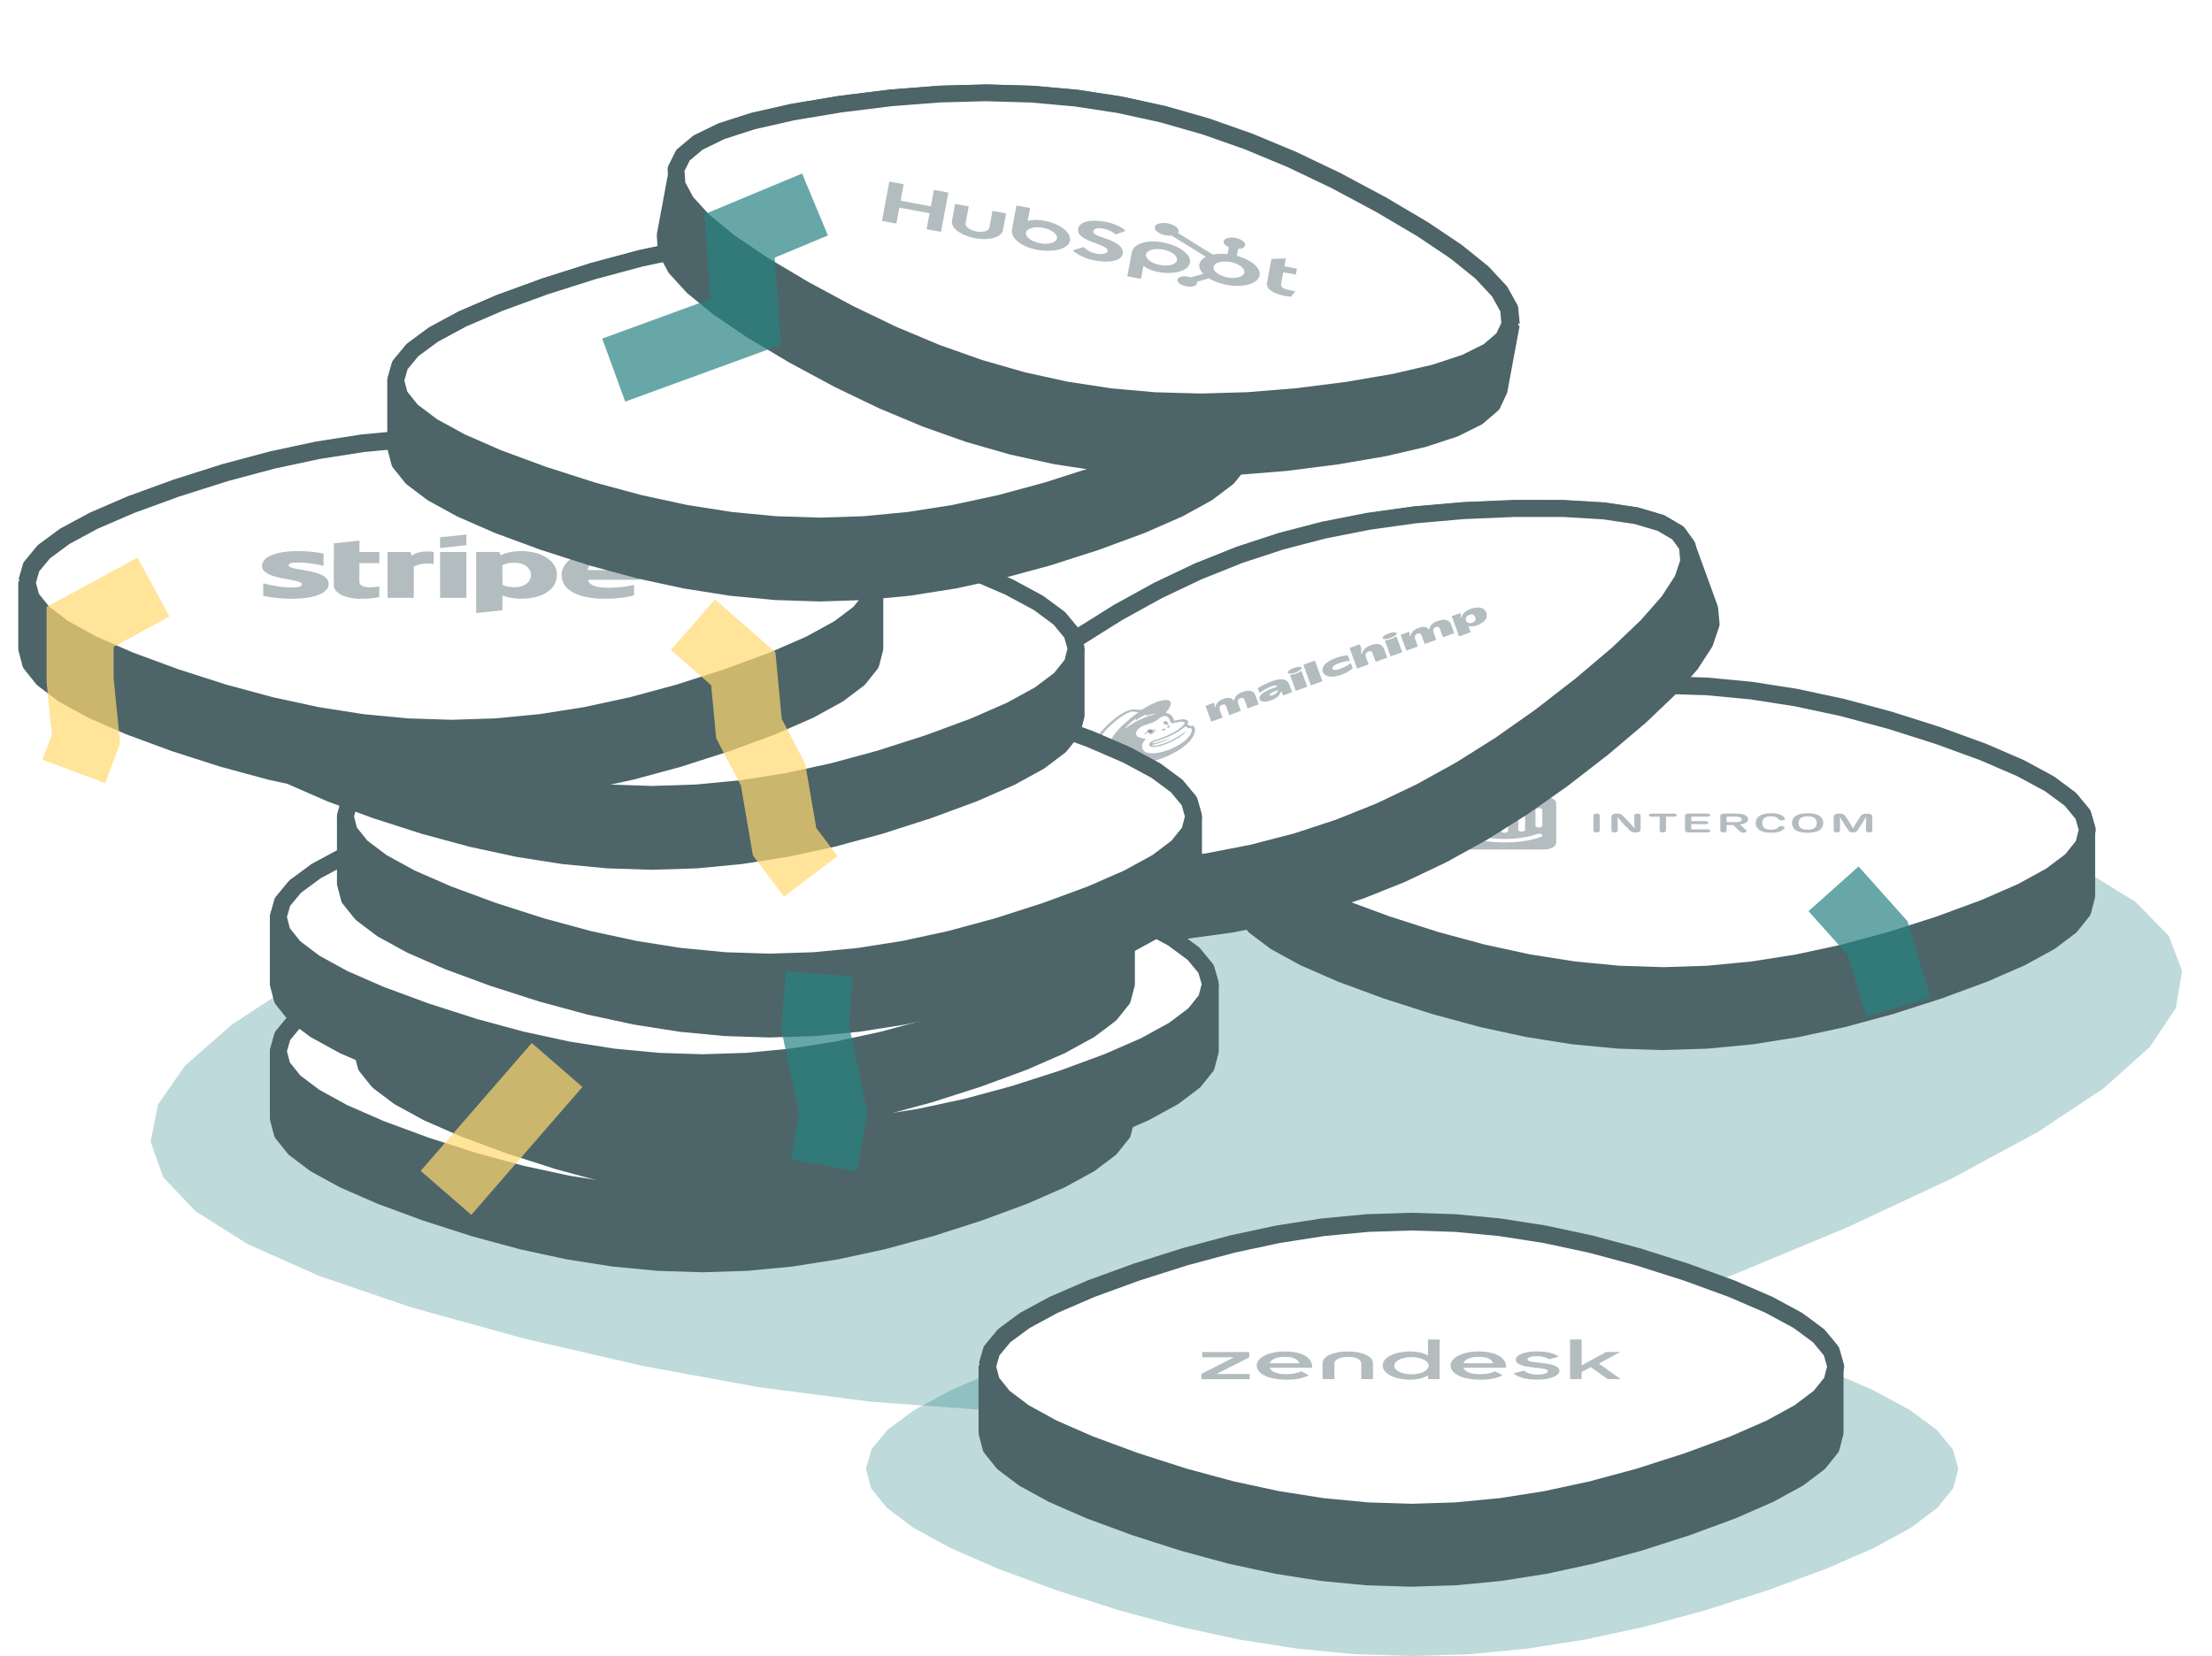 <svg width="1055" height="790" viewBox="0 0 1055 790" fill="none" xmlns="http://www.w3.org/2000/svg">
<path d="M542.452 338.873L492.343 344.69L442.148 353.738L391.514 366.048L340.086 381.654L287.51 400.592L233.427 422.898L183.125 446.188L142.141 468.125L110.501 488.824L88.226 508.4L75.338 526.968L71.859 544.644L77.81 561.544L93.211 577.784L112.532 589.979L118.084 593.482L152.451 608.755L196.335 623.721L249.761 638.498L306.895 651.684L362.105 661.775L415.72 668.735L468.068 672.53L519.482 673.13L570.29 670.504L620.825 664.623L671.419 655.461L722.402 642.991L774.106 627.19L826.862 608.037L880.998 585.511L931.212 562.034L971.988 539.962L1003.33 519.173L1008.22 514.793L1025.24 499.548L1037.71 480.968L1040.76 463.312L1034.39 446.464L1018.58 430.304L993.357 414.716L958.708 399.581L914.641 384.783L861.16 370.205L804.116 357.227L749.118 347.319L695.808 340.505L643.831 336.808L592.83 336.255L542.452 338.873Z" fill="#278282" fill-opacity="0.3"/>
<path d="M673.5 612L646.483 612.859L619.276 615.435L591.687 619.731L563.528 625.748L534.605 633.489L504.727 642.959L476.824 653.121L453.957 662.98L436.135 672.596L423.364 682.034L415.65 691.353L413 700.619L415.42 709.892L422.915 719.237L432.686 726.601L435.493 728.717L453.159 738.395L475.921 748.335L503.785 758.601L533.701 768.185L562.729 776.033L591.045 782.141L618.827 786.507L646.253 789.126L673.5 790L700.747 789.126L728.173 786.507L755.955 782.141L784.271 776.033L813.299 768.185L843.215 758.601L871.079 748.335L893.841 738.395L911.507 728.717L914.314 726.601L924.085 719.237L931.58 709.892L934 700.619L931.35 691.353L923.636 682.034L910.865 672.596L893.043 662.98L870.176 653.121L842.273 642.959L812.395 633.489L783.472 625.748L755.313 619.731L727.724 615.435L700.517 612.859L673.5 612Z" fill="#278282" fill-opacity="0.3"/>
<g filter="url(#filter0_dd)">
<path d="M993.393 430.653L995.272 423.444V391.444L993.393 398.653L987.573 405.917L979.986 411.642L977.806 413.287L964.088 420.81L946.414 428.537L924.776 436.518L901.546 443.968L879.006 450.069L857.018 454.817L835.445 458.211L814.148 460.247L792.991 460.926L771.833 460.247L750.536 458.211L728.963 454.817L706.975 450.069L684.435 443.968L661.205 436.518L639.567 428.537L621.893 420.81L608.175 413.287L605.995 411.642L598.408 405.917L592.588 398.653L590.709 391.444V423.444L592.588 430.653L598.408 437.917L608.175 445.287L621.893 452.81L639.567 460.537L661.205 468.518L684.435 475.968L706.975 482.069L728.963 486.817L750.536 490.211L771.833 492.247L792.991 492.926L814.148 492.247L835.445 490.211L857.018 486.817L879.006 482.069L901.546 475.968L924.776 468.518L946.414 460.537L964.088 452.81L977.806 445.287L987.573 437.917L993.393 430.653Z" fill="#4D6469"/>
<path d="M995.272 391.444L993.215 384.242L987.225 376.997L977.308 369.661L963.468 362.185L945.712 354.521L924.045 346.621L900.844 339.26L878.386 333.242L856.519 328.565L835.097 325.225L813.97 323.222L792.991 322.555L772.011 323.222L750.885 325.225L729.462 328.565L707.595 333.242L685.137 339.26L661.936 346.621L640.269 354.521L622.513 362.185L608.673 369.661L598.756 376.997L592.766 384.242L590.709 391.444M995.272 391.444L993.393 398.653L987.573 405.917L979.986 411.642L977.806 413.287L964.088 420.81L946.414 428.537L924.776 436.518L901.546 443.968L879.006 450.069L857.018 454.817L835.445 458.211L814.148 460.247L792.991 460.926L771.833 460.247L750.536 458.211L728.963 454.817L706.975 450.069L684.435 443.968L661.205 436.518L639.567 428.537L621.893 420.81L608.175 413.287L605.995 411.642L598.408 405.917L592.588 398.653L590.709 391.444M995.272 391.444V423.444L993.393 430.653L987.573 437.917L977.806 445.287L964.088 452.81L946.414 460.537L924.776 468.518L901.546 475.968L879.006 482.069L857.018 486.817L835.445 490.211L814.148 492.247L792.991 492.926L771.833 492.247L750.536 490.211L728.963 486.817L706.975 482.069L684.435 475.968L661.205 468.518L639.567 460.537L621.893 452.81L608.175 445.287L598.408 437.917L592.588 430.653L590.709 423.444V391.444" stroke="#4D6469" stroke-width="8" stroke-linejoin="round"/>
<path d="M793.282 323L772.303 323.668L751.176 325.67L729.753 329.01L707.887 333.687L685.428 339.705L662.228 347.066L640.56 354.966L622.804 362.63L608.965 370.106L599.048 377.442L593.058 384.687L591 391.889L592.879 399.098L598.699 406.363L606.286 412.087L608.466 413.732L622.184 421.255L639.859 428.982L661.496 436.963L684.726 444.413L707.267 450.514L729.255 455.262L750.828 458.656L772.124 460.692L793.282 461.371L814.44 460.692L835.736 458.656L857.309 455.262L879.297 450.514L901.837 444.413L925.068 436.963L946.705 428.982L964.38 421.255L978.098 413.732L980.277 412.087L987.864 406.363L993.685 399.098L995.564 391.889L993.506 384.687L987.516 377.442L977.599 370.106L963.76 362.63L946.003 354.966L924.336 347.066L901.136 339.705L878.677 333.687L856.81 329.01L835.388 325.67L814.261 323.668L793.282 323Z" fill="white" stroke="#4D6469" stroke-width="8" stroke-linejoin="round"/>
</g>
<g filter="url(#filter1_dd)">
<path d="M873.393 686.653L875.272 679.444V647.444L873.393 654.653L867.573 661.917L859.986 667.642L857.806 669.287L844.088 676.81L826.414 684.537L804.776 692.518L781.546 699.968L759.006 706.069L737.018 710.817L715.445 714.211L694.148 716.247L672.991 716.926L651.833 716.247L630.536 714.211L608.963 710.817L586.975 706.069L564.435 699.968L541.205 692.518L519.567 684.537L501.893 676.81L488.175 669.287L485.995 667.642L478.408 661.917L472.588 654.653L470.709 647.444V679.444L472.588 686.653L478.408 693.917L488.175 701.287L501.893 708.81L519.567 716.537L541.205 724.518L564.435 731.968L586.975 738.069L608.963 742.817L630.536 746.211L651.833 748.247L672.991 748.926L694.148 748.247L715.445 746.211L737.018 742.817L759.006 738.069L781.546 731.968L804.776 724.518L826.414 716.537L844.088 708.81L857.806 701.287L867.573 693.917L873.393 686.653Z" fill="#4D6469"/>
<path d="M875.272 647.444L873.215 640.242L867.225 632.997L857.308 625.661L843.468 618.185L825.712 610.521L804.045 602.621L780.844 595.26L758.386 589.242L736.519 584.565L715.097 581.225L693.97 579.222L672.991 578.555L652.011 579.222L630.885 581.225L609.462 584.565L587.595 589.242L565.137 595.26L541.936 602.621L520.269 610.521L502.513 618.185L488.673 625.661L478.756 632.997L472.766 640.242L470.709 647.444M875.272 647.444L873.393 654.653L867.573 661.917L859.986 667.642L857.806 669.287L844.088 676.81L826.414 684.537L804.776 692.518L781.546 699.968L759.006 706.069L737.018 710.817L715.445 714.211L694.148 716.247L672.991 716.926L651.833 716.247L630.536 714.211L608.963 710.817L586.975 706.069L564.435 699.968L541.205 692.518L519.567 684.537L501.893 676.81L488.175 669.287L485.995 667.642L478.408 661.917L472.588 654.653L470.709 647.444M875.272 647.444V679.444L873.393 686.653L867.573 693.917L857.806 701.287L844.088 708.81L826.414 716.537L804.776 724.518L781.546 731.968L759.006 738.069L737.018 742.817L715.445 746.211L694.148 748.247L672.991 748.926L651.833 748.247L630.536 746.211L608.963 742.817L586.975 738.069L564.435 731.968L541.205 724.518L519.567 716.537L501.893 708.81L488.175 701.287L478.408 693.917L472.588 686.653L470.709 679.444V647.444" stroke="#4D6469" stroke-width="8" stroke-linejoin="round"/>
<path d="M673.282 579L652.303 579.668L631.176 581.67L609.753 585.01L587.887 589.687L565.428 595.705L542.228 603.066L520.56 610.966L502.804 618.63L488.965 626.106L479.048 633.442L473.058 640.687L471 647.889L472.879 655.098L478.699 662.363L486.286 668.087L488.466 669.732L502.184 677.255L519.859 684.982L541.496 692.963L564.726 700.413L587.267 706.514L609.255 711.262L630.828 714.656L652.124 716.692L673.282 717.371L694.44 716.692L715.736 714.656L737.309 711.262L759.297 706.514L781.837 700.413L805.068 692.963L826.705 684.982L844.38 677.255L858.098 669.732L860.277 668.087L867.864 662.363L873.685 655.098L875.564 647.889L873.506 640.687L867.516 633.442L857.599 626.106L843.76 618.63L826.003 610.966L804.336 603.066L781.136 595.705L758.677 589.687L736.81 585.01L715.388 581.67L694.261 579.668L673.282 579Z" fill="white" stroke="#4D6469" stroke-width="8" stroke-linejoin="round"/>
</g>
<path fill-rule="evenodd" clip-rule="evenodd" d="M762.99 396.336C762.99 396.764 762.362 397.116 761.469 397.116C760.601 397.116 759.973 396.764 759.973 396.336V388.899C759.973 388.47 760.601 388.118 761.494 388.118C762.362 388.118 762.99 388.471 762.99 388.899V396.336Z" fill="#002129" fill-opacity="0.3"/>
<path fill-rule="evenodd" clip-rule="evenodd" d="M782.49 388.899V395.695C782.49 396.614 781.549 397.13 780.053 397.13H779.933C778.509 397.13 777.832 396.702 777.23 396.073L774.189 392.989L771.486 389.805L771.558 392.889L771.582 396.324C771.582 396.752 770.956 397.104 770.062 397.104C769.193 397.104 768.566 396.752 768.566 396.324V389.528C768.566 388.684 769.507 388.093 771.149 388.093H771.269C772.79 388.093 773.417 388.521 774.021 389.15L777.013 392.209L779.571 395.179L779.499 392.335L779.475 388.899C779.475 388.471 780.102 388.119 780.995 388.119C781.862 388.118 782.49 388.47 782.49 388.899Z" fill="#002129" fill-opacity="0.3"/>
<path fill-rule="evenodd" clip-rule="evenodd" d="M794.581 396.324C794.581 396.752 793.954 397.104 793.061 397.104C792.193 397.104 791.565 396.752 791.565 396.324V389.591H787.824C787.053 389.591 786.426 389.289 786.426 388.849C786.426 388.421 787.053 388.119 787.824 388.119H798.322C799.094 388.119 799.721 388.422 799.721 388.862C799.721 389.29 799.094 389.591 798.322 389.591H794.581V396.324Z" fill="#002129" fill-opacity="0.3"/>
<path fill-rule="evenodd" clip-rule="evenodd" d="M803.655 396.073V389.088C803.655 388.434 804.355 388.069 805.634 388.094H814.323C815.094 388.094 815.721 388.408 815.721 388.836C815.721 389.264 815.094 389.566 814.323 389.566H806.647V391.73H813.429C814.178 391.73 814.78 392.02 814.78 392.435C814.78 392.85 814.178 393.14 813.429 393.14H806.647V395.632H814.323C815.094 395.632 815.721 395.946 815.721 396.374C815.721 396.802 815.094 397.104 814.323 397.104H805.562C804.307 397.104 803.608 396.74 803.655 396.073Z" fill="#002129" fill-opacity="0.3"/>
<path fill-rule="evenodd" clip-rule="evenodd" d="M832.158 397.142C833.003 396.915 833.269 396.449 832.858 396.085L829.841 393.291C832.327 393.04 833.776 392.083 833.776 390.787C833.776 389.428 832.135 388.094 828.201 388.094H822.481C821.203 388.069 820.503 388.434 820.503 389.088V396.337C820.503 396.764 821.13 397.117 821.999 397.117C822.892 397.117 823.519 396.765 823.519 396.337L823.495 393.594H826.68L830.035 396.828C830.444 397.193 831.337 397.356 832.158 397.142ZM828.271 392.17H823.493V389.565H828.247C829.84 389.565 830.733 390.093 830.733 390.861C830.733 391.629 829.889 392.17 828.271 392.17Z" fill="#002129" fill-opacity="0.3"/>
<path fill-rule="evenodd" clip-rule="evenodd" d="M840.001 396.437C838.191 395.594 837.37 394.273 837.37 392.611C837.37 390.937 838.167 389.629 839.954 388.798C841.063 388.295 842.559 387.955 844.732 387.955C846.638 387.955 848.111 388.182 849.221 388.672C850.187 389.075 850.886 389.642 851.296 390.435C851.513 390.85 850.958 391.265 850.042 391.354C849.173 391.429 848.474 391.139 848.208 390.724C847.919 390.322 847.531 390.032 847.073 389.83C846.446 389.541 845.674 389.415 844.659 389.415C843.574 389.415 842.632 389.578 841.932 389.943C840.919 390.472 840.484 391.416 840.484 392.611C840.484 393.795 840.894 394.738 841.956 395.267C842.656 395.632 843.574 395.795 844.635 395.795C845.745 395.795 846.589 395.644 847.29 395.305C847.651 395.128 847.966 394.902 848.183 394.637C848.497 394.247 849.149 393.958 849.993 394.059C850.837 394.16 851.369 394.587 851.103 395.002C850.668 395.694 849.921 396.248 848.907 396.626C847.797 397.041 846.422 397.255 844.684 397.255C842.464 397.255 841.063 396.915 840.001 396.437Z" fill="#002129" fill-opacity="0.3"/>
<path fill-rule="evenodd" clip-rule="evenodd" d="M862.157 387.955C856.919 387.955 854.699 389.793 854.699 392.611C854.699 395.519 856.896 397.268 862.157 397.268C867.321 397.268 869.591 395.519 869.591 392.611C869.591 389.742 867.346 387.955 862.157 387.955ZM862.133 389.428C865.005 389.428 866.5 390.472 866.5 392.611C866.5 394.751 864.98 395.795 862.133 395.795C859.261 395.795 857.812 394.751 857.812 392.611C857.812 390.472 859.308 389.428 862.133 389.428Z" fill="#002129" fill-opacity="0.3"/>
<path fill-rule="evenodd" clip-rule="evenodd" d="M893 396.324C893 396.752 892.372 397.104 891.479 397.104C890.611 397.104 889.983 396.752 889.983 396.324V392.951L890.056 389.667L887.956 393.002L885.832 396.287C885.471 396.865 884.723 397.092 883.781 397.092C882.791 397.092 882.067 396.853 881.681 396.275L879.509 393.003L877.506 389.718L877.578 392.952V396.325C877.578 396.753 876.95 397.105 876.057 397.105C875.189 397.105 874.562 396.752 874.562 396.325V389.592C874.562 388.66 875.527 388.119 877.216 388.119C878.809 388.119 879.702 388.559 880.208 389.365L882.428 392.801L883.78 395.142L885.156 392.801L887.376 389.365C887.884 388.559 888.752 388.119 890.345 388.119C892.034 388.119 892.975 388.648 892.975 389.592L893 396.324Z" fill="#002129" fill-opacity="0.3"/>
<path d="M735.614 393.897C735.614 394.122 735.442 394.338 735.135 394.497C734.828 394.657 734.412 394.746 733.978 394.746C733.543 394.746 733.127 394.657 732.82 394.497C732.513 394.338 732.341 394.122 732.341 393.897V386.314C732.341 386.089 732.513 385.873 732.82 385.714C733.127 385.554 733.543 385.465 733.978 385.465C734.412 385.465 734.828 385.554 735.135 385.714C735.442 385.873 735.614 386.089 735.614 386.314V393.897ZM735.046 399.152C734.83 399.264 728.742 401.895 717.581 401.895C706.42 401.895 700.373 399.278 700.116 399.166C699.954 399.095 699.821 399.008 699.723 398.911C699.626 398.813 699.567 398.706 699.549 398.597C699.532 398.487 699.556 398.377 699.621 398.272C699.685 398.168 699.789 398.071 699.927 397.987C700.209 397.818 700.609 397.713 701.04 397.696C701.471 397.679 701.897 397.751 702.226 397.896C702.321 397.931 707.759 400.218 717.568 400.218C727.376 400.218 732.855 397.917 732.909 397.896C733.241 397.752 733.669 397.681 734.101 397.698C734.533 397.715 734.935 397.819 735.222 397.987C735.498 398.154 735.636 398.371 735.605 398.59C735.575 398.81 735.379 399.014 735.06 399.159L735.046 399.152ZM699.534 386.314C699.559 386.088 699.755 385.876 700.079 385.725C700.404 385.574 700.83 385.496 701.266 385.507C701.67 385.519 702.051 385.608 702.336 385.757C702.62 385.906 702.789 386.104 702.808 386.314V393.883C702.808 394.108 702.636 394.324 702.329 394.483C702.022 394.643 701.605 394.732 701.171 394.732C700.737 394.732 700.321 394.643 700.014 394.483C699.707 394.324 699.534 394.108 699.534 393.883V386.314ZM707.746 384.63C707.77 384.404 707.966 384.193 708.291 384.041C708.615 383.89 709.042 383.812 709.478 383.823C709.881 383.835 710.262 383.924 710.547 384.073C710.832 384.222 711 384.421 711.02 384.63V395.855C711.02 396.08 710.847 396.296 710.54 396.455C710.233 396.614 709.817 396.703 709.383 396.703C708.949 396.703 708.532 396.614 708.225 396.455C707.918 396.296 707.746 396.08 707.746 395.855V384.63ZM715.998 384.209C715.998 383.984 716.171 383.768 716.478 383.609C716.785 383.45 717.201 383.36 717.635 383.36C718.069 383.36 718.486 383.45 718.793 383.609C719.1 383.768 719.272 383.984 719.272 384.209V396.416C719.272 396.641 719.1 396.857 718.793 397.016C718.486 397.175 718.069 397.265 717.635 397.265C717.201 397.265 716.785 397.175 716.478 397.016C716.171 396.857 715.998 396.641 715.998 396.416V384.209ZM724.115 384.63C724.115 384.405 724.288 384.189 724.595 384.03C724.902 383.871 725.318 383.781 725.752 383.781C726.186 383.781 726.603 383.871 726.91 384.03C727.217 384.189 727.389 384.405 727.389 384.63V395.855C727.389 396.08 727.217 396.296 726.91 396.455C726.603 396.614 726.186 396.703 725.752 396.703C725.318 396.703 724.902 396.614 724.595 396.455C724.288 396.296 724.115 396.08 724.115 395.855V384.63ZM736.061 380H699.155C698.351 379.997 697.554 380.077 696.809 380.234C696.064 380.391 695.387 380.623 694.815 380.916C694.243 381.21 693.788 381.558 693.477 381.943C693.166 382.327 693.004 382.74 693 383.157V402.098C693.004 402.515 693.166 402.928 693.477 403.312C693.788 403.697 694.243 404.045 694.815 404.339C695.387 404.632 696.064 404.864 696.809 405.021C697.554 405.178 698.351 405.258 699.155 405.255H736.061C736.864 405.258 737.66 405.178 738.404 405.022C739.148 404.865 739.825 404.634 740.397 404.341C740.968 404.049 741.423 403.701 741.735 403.317C742.048 402.933 742.211 402.522 742.216 402.105V383.157C742.213 382.74 742.051 382.329 741.74 381.945C741.43 381.561 740.976 381.212 740.406 380.919C739.836 380.626 739.16 380.394 738.416 380.236C737.673 380.078 736.877 379.998 736.074 380" fill="#002129" fill-opacity="0.3"/>
<g filter="url(#filter2_dd)">
<path d="M816.144 293.729L815.444 286.313L804.5 256.242L805.199 263.659L802.215 272.476L797.043 280.45L795.557 282.741L785.24 294.503L771.274 307.809L753.671 322.709L734.39 337.655L715.295 351.097L696.258 363.079L677.146 373.647L657.831 382.844L638.181 390.719L618.067 397.317L597.358 402.687L575.926 406.877L553.64 409.935L530.372 411.911L505.995 412.855L482.933 412.757L463.681 411.541L448.217 409.163L445.606 408.363L436.519 405.579L428.565 400.743L424.334 394.611L435.279 424.682L439.51 430.813L447.464 435.649L459.162 439.233L474.626 441.611L493.877 442.827L516.939 442.926L541.317 441.982L564.585 440.005L586.87 436.947L608.303 432.757L629.012 427.387L649.126 420.789L668.775 412.914L688.091 403.717L707.202 393.15L726.24 381.167L745.334 367.725L764.616 352.779L782.219 337.879L796.185 324.573L806.502 312.812L813.159 302.546L816.144 293.729Z" fill="#4D6469"/>
<path d="M804.5 256.242L800.102 250.178L791.996 245.419L780.168 241.917L764.606 239.625L745.3 238.497L722.237 238.484L697.918 239.501L674.756 241.528L652.608 244.611L631.335 248.8L610.797 254.144L590.855 260.692L571.37 268.495L552.202 277.603L533.213 288.068L514.265 299.942L495.219 313.278L475.936 328.13L458.277 342.964L444.213 356.239L433.765 367.997L426.955 378.283L423.804 387.139L424.334 394.611M804.5 256.242L805.199 263.659L802.215 272.476L797.043 280.45L795.557 282.741L785.24 294.503L771.274 307.809L753.671 322.709L734.39 337.655L715.295 351.097L696.258 363.079L677.146 373.647L657.831 382.844L638.181 390.719L618.067 397.317L597.358 402.687L575.926 406.877L553.64 409.935L530.372 411.911L505.995 412.855L482.933 412.757L463.681 411.541L448.217 409.163L445.606 408.363L436.519 405.579L428.565 400.743L424.334 394.611M804.5 256.242L815.444 286.313L816.144 293.729L813.159 302.546L806.502 312.812L796.185 324.573L782.219 337.879L764.616 352.779L745.334 367.725L726.24 381.167L707.202 393.15L688.091 403.717L668.775 412.914L649.126 420.789L629.012 427.387L608.303 432.757L586.87 436.947L564.585 440.005L541.317 441.982L516.939 442.926L493.877 442.827L474.626 441.611L459.162 439.233L447.464 435.649L439.51 430.813L435.279 424.682L424.334 394.611" stroke="#4D6469" stroke-width="8" stroke-linejoin="round"/>
<path d="M591.083 260.816L571.597 268.618L552.429 277.726L533.441 288.191L514.493 300.065L495.447 313.401L476.163 328.254L458.505 343.088L444.44 356.362L433.992 368.121L427.182 378.406L424.032 387.263L424.562 394.735L428.793 400.866L436.747 405.702L445.834 408.486L448.445 409.286L463.909 411.664L483.16 412.88L506.222 412.979L530.6 412.035L553.867 410.058L576.153 407L597.586 402.81L618.294 397.441L638.409 390.842L658.058 382.968L677.374 373.77L696.485 363.203L715.523 351.221L734.617 337.778L753.898 322.832L771.501 307.932L785.467 294.626L795.785 282.865L797.271 280.574L802.442 272.6L805.427 263.783L804.727 256.366L800.33 250.302L792.223 245.542L780.395 242.04L764.834 239.749L745.527 238.62L722.465 238.607L698.146 239.625L674.983 241.651L652.836 244.735L631.563 248.924L611.025 254.268L591.083 260.816Z" fill="white" stroke="#4D6469" stroke-width="8" stroke-linejoin="round"/>
</g>
<g filter="url(#filter3_dd)">
<path d="M535.393 536.653L537.272 529.444V497.444L535.393 504.653L529.573 511.917L521.986 517.642L519.806 519.287L506.088 526.81L488.414 534.537L466.776 542.518L443.546 549.968L421.006 556.069L399.018 560.817L377.445 564.211L356.148 566.247L334.991 566.926L313.833 566.247L292.536 564.211L270.963 560.817L248.975 556.069L226.435 549.968L203.205 542.518L181.567 534.537L163.893 526.81L150.175 519.287L147.995 517.642L140.408 511.917L134.588 504.653L132.709 497.444V529.444L134.588 536.653L140.408 543.917L150.175 551.287L163.893 558.81L181.567 566.537L203.205 574.518L226.435 581.968L248.975 588.069L270.963 592.817L292.536 596.211L313.833 598.247L334.991 598.926L356.148 598.247L377.445 596.211L399.018 592.817L421.006 588.069L443.546 581.968L466.776 574.518L488.414 566.537L506.088 558.81L519.806 551.287L529.573 543.917L535.393 536.653Z" fill="#4D6469"/>
<path d="M537.272 497.444L535.215 490.242L529.225 482.997L519.308 475.661L505.468 468.185L487.712 460.521L466.045 452.621L442.844 445.26L420.386 439.242L398.519 434.565L377.097 431.225L355.97 429.222L334.991 428.555L314.011 429.222L292.885 431.225L271.462 434.565L249.595 439.242L227.137 445.26L203.936 452.621L182.269 460.521L164.513 468.185L150.673 475.661L140.756 482.997L134.766 490.242L132.709 497.444M537.272 497.444L535.393 504.653L529.573 511.917L521.986 517.642L519.806 519.287L506.088 526.81L488.414 534.537L466.776 542.518L443.546 549.968L421.006 556.069L399.018 560.817L377.445 564.211L356.148 566.247L334.991 566.926L313.833 566.247L292.536 564.211L270.963 560.817L248.975 556.069L226.435 549.968L203.205 542.518L181.567 534.537L163.893 526.81L150.175 519.287L147.995 517.642L140.408 511.917L134.588 504.653L132.709 497.444M537.272 497.444V529.444L535.393 536.653L529.573 543.917L519.806 551.287L506.088 558.81L488.414 566.537L466.776 574.518L443.546 581.968L421.006 588.069L399.018 592.817L377.445 596.211L356.148 598.247L334.991 598.926L313.833 598.247L292.536 596.211L270.963 592.817L248.975 588.069L226.435 581.968L203.205 574.518L181.567 566.537L163.893 558.81L150.175 551.287L140.408 543.917L134.588 536.653L132.709 529.444V497.444" stroke="#4D6469" stroke-width="8" stroke-linejoin="round"/>
<path d="M334.991 428.555L314.011 429.222L292.885 431.225L271.462 434.565L249.595 439.242L227.137 445.26L203.936 452.621L182.269 460.521L164.513 468.185L150.673 475.661L140.756 482.997L134.766 490.242L132.709 497.444L134.588 504.653L140.408 511.917L147.995 517.642L150.175 519.287L163.893 526.81L181.567 534.537L203.205 542.518L226.435 549.968L248.975 556.069L270.963 560.817L292.536 564.211L313.833 566.247L334.991 566.926L356.148 566.247L377.445 564.211L399.018 560.817L421.006 556.069L443.546 549.968L466.776 542.518L488.414 534.537L506.088 526.81L519.806 519.287L521.986 517.642L529.573 511.917L535.393 504.653L537.272 497.444L535.215 490.242L529.225 482.997L519.308 475.661L505.468 468.185L487.712 460.521L466.045 452.621L442.844 445.26L420.386 439.242L398.519 434.565L377.097 431.225L355.97 429.222L334.991 428.555Z" fill="white" stroke="#4D6469" stroke-width="8" stroke-linejoin="round"/>
</g>
<g filter="url(#filter4_dd)">
<path d="M575.393 504.653L577.272 497.444V465.444L575.393 472.653L569.573 479.917L561.986 485.642L559.806 487.287L546.088 494.81L528.414 502.537L506.776 510.518L483.546 517.968L461.006 524.069L439.018 528.817L417.445 532.211L396.148 534.247L374.991 534.926L353.833 534.247L332.536 532.211L310.963 528.817L288.975 524.069L266.435 517.968L243.205 510.518L221.567 502.537L203.893 494.81L190.175 487.287L187.995 485.642L180.408 479.917L174.588 472.653L172.709 465.444V497.444L174.588 504.653L180.408 511.917L190.175 519.287L203.893 526.81L221.567 534.537L243.205 542.518L266.435 549.968L288.975 556.069L310.963 560.817L332.536 564.211L353.833 566.247L374.991 566.926L396.148 566.247L417.445 564.211L439.018 560.817L461.006 556.069L483.546 549.968L506.776 542.518L528.414 534.537L546.088 526.81L559.806 519.287L569.573 511.917L575.393 504.653Z" fill="#4D6469"/>
<path d="M577.272 465.444L575.215 458.242L569.225 450.997L559.308 443.661L545.468 436.185L527.712 428.521L506.045 420.621L482.844 413.26L460.386 407.242L438.519 402.565L417.097 399.225L395.97 397.222L374.991 396.555L354.011 397.222L332.885 399.225L311.462 402.565L289.595 407.242L267.137 413.26L243.936 420.621L222.269 428.521L204.513 436.185L190.673 443.661L180.756 450.997L174.766 458.242L172.709 465.444M577.272 465.444L575.393 472.653L569.573 479.917L561.986 485.642L559.806 487.287L546.088 494.81L528.414 502.537L506.776 510.518L483.546 517.968L461.006 524.069L439.018 528.817L417.445 532.211L396.148 534.247L374.991 534.926L353.833 534.247L332.536 532.211L310.963 528.817L288.975 524.069L266.435 517.968L243.205 510.518L221.567 502.537L203.893 494.81L190.175 487.287L187.995 485.642L180.408 479.917L174.588 472.653L172.709 465.444M577.272 465.444V497.444L575.393 504.653L569.573 511.917L559.806 519.287L546.088 526.81L528.414 534.537L506.776 542.518L483.546 549.968L461.006 556.069L439.018 560.817L417.445 564.211L396.148 566.247L374.991 566.926L353.833 566.247L332.536 564.211L310.963 560.817L288.975 556.069L266.435 549.968L243.205 542.518L221.567 534.537L203.893 526.81L190.175 519.287L180.408 511.917L174.588 504.653L172.709 497.444V465.444" stroke="#4D6469" stroke-width="8" stroke-linejoin="round"/>
<path d="M374.991 396.555L354.011 397.222L332.885 399.225L311.462 402.565L289.595 407.242L267.137 413.26L243.936 420.621L222.269 428.521L204.513 436.185L190.673 443.661L180.756 450.997L174.766 458.242L172.709 465.444L174.588 472.653L180.408 479.917L187.995 485.642L190.175 487.287L203.893 494.81L221.567 502.537L243.205 510.518L266.435 517.968L288.975 524.069L310.963 528.817L332.536 532.211L353.833 534.247L374.991 534.926L396.148 534.247L417.445 532.211L439.018 528.817L461.006 524.069L483.546 517.968L506.776 510.518L528.414 502.537L546.088 494.81L559.806 487.287L561.986 485.642L569.573 479.917L575.393 472.653L577.272 465.444L575.215 458.242L569.225 450.997L559.308 443.661L545.468 436.185L527.712 428.521L506.045 420.621L482.844 413.26L460.386 407.242L438.519 402.565L417.097 399.225L395.97 397.222L374.991 396.555Z" fill="white" stroke="#4D6469" stroke-width="8" stroke-linejoin="round"/>
</g>
<g filter="url(#filter5_dd)">
<path d="M535.393 472.653L537.272 465.444V433.444L535.393 440.653L529.573 447.917L521.986 453.642L519.806 455.287L506.088 462.81L488.414 470.537L466.776 478.518L443.546 485.968L421.006 492.069L399.018 496.817L377.445 500.211L356.148 502.247L334.991 502.926L313.833 502.247L292.536 500.211L270.963 496.817L248.975 492.069L226.435 485.968L203.205 478.518L181.567 470.537L163.893 462.81L150.175 455.287L147.995 453.642L140.408 447.917L134.588 440.653L132.709 433.444V465.444L134.588 472.653L140.408 479.917L150.175 487.287L163.893 494.81L181.567 502.537L203.205 510.518L226.435 517.968L248.975 524.069L270.963 528.817L292.536 532.211L313.833 534.247L334.991 534.926L356.148 534.247L377.445 532.211L399.018 528.817L421.006 524.069L443.546 517.968L466.776 510.518L488.414 502.537L506.088 494.81L519.806 487.287L529.573 479.917L535.393 472.653Z" fill="#4D6469"/>
<path d="M537.272 433.444L535.215 426.242L529.225 418.997L519.308 411.661L505.468 404.185L487.712 396.521L466.045 388.621L442.844 381.26L420.386 375.242L398.519 370.565L377.097 367.225L355.97 365.222L334.991 364.555L314.011 365.222L292.885 367.225L271.462 370.565L249.595 375.242L227.137 381.26L203.936 388.621L182.269 396.521L164.513 404.185L150.673 411.661L140.756 418.997L134.766 426.242L132.709 433.444M537.272 433.444L535.393 440.653L529.573 447.917L521.986 453.642L519.806 455.287L506.088 462.81L488.414 470.537L466.776 478.518L443.546 485.968L421.006 492.069L399.018 496.817L377.445 500.211L356.148 502.247L334.991 502.926L313.833 502.247L292.536 500.211L270.963 496.817L248.975 492.069L226.435 485.968L203.205 478.518L181.567 470.537L163.893 462.81L150.175 455.287L147.995 453.642L140.408 447.917L134.588 440.653L132.709 433.444M537.272 433.444V465.444L535.393 472.653L529.573 479.917L519.806 487.287L506.088 494.81L488.414 502.537L466.776 510.518L443.546 517.968L421.006 524.069L399.018 528.817L377.445 532.211L356.148 534.247L334.991 534.926L313.833 534.247L292.536 532.211L270.963 528.817L248.975 524.069L226.435 517.968L203.205 510.518L181.567 502.537L163.893 494.81L150.175 487.287L140.408 479.917L134.588 472.653L132.709 465.444V433.444" stroke="#4D6469" stroke-width="8" stroke-linejoin="round"/>
<path d="M334.991 364.555L314.011 365.222L292.885 367.225L271.462 370.565L249.595 375.242L227.137 381.26L203.936 388.621L182.269 396.521L164.513 404.185L150.673 411.661L140.756 418.997L134.766 426.242L132.709 433.444L134.588 440.653L140.408 447.917L147.995 453.642L150.175 455.287L163.893 462.81L181.567 470.537L203.205 478.518L226.435 485.968L248.975 492.069L270.963 496.817L292.536 500.211L313.833 502.247L334.991 502.926L356.148 502.247L377.445 500.211L399.018 496.817L421.006 492.069L443.546 485.968L466.776 478.518L488.414 470.537L506.088 462.81L519.806 455.287L521.986 453.642L529.573 447.917L535.393 440.653L537.272 433.444L535.215 426.242L529.225 418.997L519.308 411.661L505.468 404.185L487.712 396.521L466.045 388.621L442.844 381.26L420.386 375.242L398.519 370.565L377.097 367.225L355.97 365.222L334.991 364.555Z" fill="white" stroke="#4D6469" stroke-width="8" stroke-linejoin="round"/>
</g>
<path d="M556.195 345.88C556.54 345.754 556.884 345.629 557.229 345.504C557.362 345.189 557.237 344.844 556.875 344.533C556.445 344.033 555.958 343.767 555.286 344.065C554.62 344.378 554.785 344.832 555.216 345.332C555.435 345.642 555.788 345.833 556.195 345.88Z" fill="#002129" fill-opacity="0.3"/>
<path d="M550.307 348.608C550.817 348.547 551.184 348.484 551.256 348.387C551.358 348.279 551.216 348.277 551.045 348.198C550.74 348.043 550.082 348.087 549.604 348.137C548.36 348.324 547.13 348.842 546.244 349.626C545.94 349.861 545.658 350.158 545.829 350.238C545.852 350.301 545.977 350.255 546.071 350.221C546.29 350.141 547.238 349.53 548.38 349.061C549.063 348.795 549.798 348.669 550.307 348.608Z" fill="#002129" fill-opacity="0.3"/>
<path d="M549.376 349.266C548.71 349.579 548.406 349.814 548.226 350.004C548.047 350.193 547.944 350.301 547.967 350.364L547.99 350.427L548.115 350.381C548.241 350.335 548.562 350.147 548.562 350.147C549.408 349.645 550.003 349.428 550.589 349.286C550.934 349.16 551.082 349.177 551.153 349.08C551.153 349.08 551.13 349.018 551.113 348.971C551.019 348.81 550.268 348.888 549.376 349.266Z" fill="#002129" fill-opacity="0.3"/>
<path d="M549.869 349.548C550.003 349.233 549.815 348.716 549.453 348.405C549.023 347.905 548.553 347.686 547.739 347.982C547.073 348.296 547.238 348.75 547.685 349.296C547.958 349.658 548.383 349.752 548.539 349.89C549.305 350.143 549.604 349.892 549.869 349.548Z" fill="#002129" fill-opacity="0.3"/>
<path d="M554.795 348.464C555.305 348.403 555.726 348.196 555.914 347.933C555.976 347.715 555.64 347.571 555.162 347.621C554.652 347.683 554.231 347.889 554.043 348.153C553.855 348.416 554.285 348.526 554.795 348.464Z" fill="#002129" fill-opacity="0.3"/>
<path d="M557.189 346.174C556.845 346.3 556.563 346.597 556.665 346.879C556.751 347.114 557.05 347.253 557.52 347.082C557.864 346.957 558.146 346.659 558.043 346.378C557.864 346.177 557.534 346.049 557.189 346.174Z" fill="#002129" fill-opacity="0.3"/>
<path d="M534.541 359.471C534.393 359.454 534.299 359.488 534.197 359.597C534.071 359.642 533.977 359.676 533.852 359.722C533.633 359.802 533.359 359.83 533.226 359.755C533.092 359.68 532.998 359.519 533.038 359.238L533.123 359.083C533.342 358.613 533.624 357.925 532.841 357.625C532.223 357.389 531.579 357.375 530.742 357.609C529.905 357.843 529.185 358.3 528.823 358.768C528.174 359.519 528.291 360.132 528.465 360.317C528.488 360.38 528.63 360.381 528.724 360.347C528.849 360.302 529.046 360.159 529.108 359.941L529.085 359.879C529.046 359.769 529.125 359.598 529.282 359.346C529.438 359.094 529.743 358.859 530.087 358.734C530.409 358.546 530.902 358.437 531.286 358.422C531.913 358.389 532.288 358.642 532.163 359.078C531.881 359.375 531.859 359.703 531.967 360C532.28 360.471 533.055 360.455 533.636 360.297C534.2 360.092 534.607 359.749 534.567 359.639C534.658 359.5 534.564 359.534 534.541 359.471Z" fill="#002129" fill-opacity="0.3"/>
<path d="M567.511 346.372C567.488 346.309 567.283 346.135 566.939 345.871L566.281 345.525C566.884 344.649 566.679 344.086 566.451 343.849C566.201 343.55 565.731 343.331 565.042 343.192C564.352 343.053 562.849 343.21 561.041 343.602L560.093 343.823C560.093 343.823 559.694 342.727 559.403 342.318C559.278 341.974 558.965 341.503 558.432 341.111C557.837 340.548 556.92 340.172 555.863 340.096C557.711 338.058 558.713 336.133 558.297 334.99C557.504 332.813 551.867 334.085 545.603 337.925L544.328 338.708C544.328 338.708 541.366 338.368 541.241 338.413C532.61 337.795 513.718 359.656 522.434 360.119L524.282 360.226C524.023 360.977 524.157 361.637 524.502 362.292C525.034 363.073 526.287 363.593 527.885 363.791C529.491 363.916 531.456 363.662 533.303 362.99C537.532 365.351 545.044 364.94 552.982 362.193C561.509 359.214 567.983 354.587 569.665 349.95C569.799 349.635 570.197 348.196 569.821 347.163C569.627 346.045 568.325 346.075 567.511 346.372ZM533.665 361.741C533.445 361.821 533.124 362.009 532.85 362.037C530.322 362.887 527.025 362.792 526.304 361.494C525.543 360.086 526.599 358.407 529.247 357.107C529.569 356.919 529.913 356.793 530.383 356.622C531.909 356.138 534.401 355.869 535.568 357.324C536.577 358.73 536.461 360.457 533.665 361.741ZM528.478 356.358C526.818 357.157 525.511 358.147 524.823 359.178C524.173 359.149 522.975 359.071 522.787 358.944C520.782 358.113 522.885 354.244 524.53 351.943C528.418 346.255 535.737 340.345 539.709 339.467C540.438 339.326 542.944 339.779 542.944 339.779C542.944 339.779 539.46 342.289 536.431 345.076C532.257 348.617 529.573 352.644 528.478 356.358ZM557.632 352.361L557.735 352.253C557.712 352.19 557.586 352.236 557.586 352.236C557.586 352.236 553.68 353.977 549.64 354.667C549.859 353.807 550.978 353.666 552.709 353.16C555.724 352.187 558.401 350.964 560.234 349.96C561.871 349.098 563.969 347.749 565.447 346.449C566.238 346.87 566.763 347.531 566.763 347.531C566.763 347.531 567.21 347.297 567.6 347.297C567.984 347.281 568.289 347.436 568.406 348.05C568.477 349.318 567.757 350.556 566.599 351.953C565.878 352.8 564.76 353.721 563.538 354.556C562.912 354.979 562.16 355.448 561.417 355.842C555.569 359.07 549.023 360.282 546.227 358.64C546.039 358.514 545.757 358.421 545.671 358.186C544.293 356.933 544.315 354.85 546.217 352.863C546.319 352.755 546.373 352.611 546.333 352.502C546.293 352.392 546.145 352.375 546.029 352.346C545.003 352.063 541.925 352.084 541.8 349.985C541.642 348.481 543.723 346.695 545.902 345.956L546.465 345.751C547.374 345.42 548.353 345.188 549.011 344.948C550.264 344.492 551.493 343.974 552.666 342.908C553.073 342.565 553.355 342.268 554.021 341.954C554.147 341.908 554.218 341.812 554.585 341.749C554.93 341.624 555.297 341.561 555.556 341.591C556.863 341.576 557.265 342.387 557.641 343.031C557.789 343.438 558.245 344.3 558.33 344.535C558.667 345.069 558.926 345.099 559.655 344.958C560.022 344.895 560.384 344.816 560.876 344.708C562.465 344.396 563.436 344.237 564.102 344.314C564.509 344.361 564.697 344.488 564.854 344.626C565.301 345.172 564.339 346.427 561.512 348.307C558.358 350.359 554.411 351.991 551.499 352.856L550.442 353.169C548.093 353.829 547.382 355.773 549.082 356.253C550.218 356.549 552.801 356.141 555.087 355.309C560.599 353.303 564.411 350.621 565.539 349.04L565.624 348.885C565.726 348.777 565.584 348.775 565.476 348.868C564.388 349.778 559.284 353.587 553.02 355.281C553.02 355.281 552.308 355.469 551.579 355.611C550.976 355.706 549.857 355.847 549.395 355.359C554.805 354.241 557.632 352.361 557.632 352.361ZM536.437 347.627C537.886 345.859 539.913 344.021 541.792 342.752C541.917 342.707 541.917 342.707 541.94 342.769C541.877 342.987 541.635 343.394 541.627 343.664C541.65 343.726 541.775 343.681 541.775 343.681C542.862 342.771 544.978 341.469 546.934 340.704C547.059 340.658 547.082 340.721 547.082 340.721C546.777 340.956 546.621 341.208 546.339 341.505C546.339 341.505 546.362 341.568 546.487 341.522C547.865 341.021 549.892 340.549 551.288 340.484C551.413 340.439 551.327 340.594 551.202 340.64C549.175 341.111 546.012 342.068 542.84 343.683C539.99 345.111 538.009 346.488 536.616 347.633C536.454 347.674 536.36 347.708 536.437 347.627Z" fill="#002129" fill-opacity="0.3"/>
<path d="M701.358 290.509C698.508 291.546 697.6 293.047 697.265 293.879C697.068 294.411 697.108 294.521 696.889 294.601C696.544 294.726 696.638 294.302 696.763 293.866C696.834 292.989 696.41 292.505 696.41 292.505L692.401 293.964L695.906 303.594L701.418 301.588L700.313 298.55C701.212 298.879 702.576 299.021 704.393 298.36C708.402 296.9 709.739 294.534 708.907 292.248C707.936 289.676 705.023 289.175 701.358 290.509ZM702.098 297.12C700.845 297.576 699.615 297.12 699.216 296.024C698.817 294.927 699.434 293.798 700.718 293.331C702.222 292.784 703.161 293.222 703.6 294.428C704.031 295.707 703.695 296.539 702.098 297.12Z" fill="#002129" fill-opacity="0.3"/>
<path d="M592.399 330.167C589.988 331.045 589.214 332.426 588.829 333.222C588.61 333.692 588.713 333.973 588.368 334.099C588.024 334.224 588.158 333.909 587.75 333.473C587.155 332.909 585.728 332.595 583.348 333.461C580.843 334.373 580.083 335.891 579.818 336.626C579.622 337.158 579.662 337.268 579.442 337.348C579.098 337.473 579.192 337.049 579.317 336.613C579.388 335.736 578.964 335.252 578.964 335.252L574.955 336.711L577.707 344.274L583.094 342.314L581.721 338.54C581.447 337.788 581.68 336.675 582.839 336.253C584.092 335.797 584.508 336.16 584.821 337.021L586.32 341.139L591.832 339.133L590.459 335.359C590.208 334.671 590.418 333.494 591.577 333.073C592.83 332.617 593.331 333.215 593.559 333.841L595.041 337.912L600.303 335.997L598.678 331.534C597.903 329.6 596.064 328.833 592.399 330.167ZM685.448 296.3C683.037 297.177 682.263 298.559 681.878 299.355C681.659 299.825 681.762 300.106 681.417 300.232C681.073 300.357 681.189 299.995 680.799 299.606C680.079 299.088 678.903 298.682 676.397 299.594C673.891 300.506 673.132 302.024 672.867 302.759C672.671 303.291 672.711 303.401 672.491 303.481C672.147 303.606 672.241 303.182 672.366 302.746C672.437 301.869 672.012 301.385 672.012 301.385L668.004 302.844L670.756 310.407L676.268 308.401L674.895 304.627C674.621 303.876 674.855 302.762 676.013 302.34C677.266 301.885 677.682 302.247 677.995 303.109L679.494 307.227L685.006 305.221L683.633 301.447C683.382 300.758 683.593 299.582 684.751 299.16C686.004 298.704 686.505 299.302 686.733 299.928L688.215 303.999L693.602 302.039L691.978 297.576C690.952 295.733 689.113 294.966 685.448 296.3ZM606.837 324.912C602.609 326.451 599.876 328.297 599.876 328.297L600.708 330.583C600.708 330.583 603.675 328.404 606.431 327.4C608.623 326.602 609.053 327.102 609.116 327.664C609.116 327.664 608.53 327.807 606.588 328.514C602.109 330.144 600.199 332.009 600.78 333.607C601.345 335.157 604.078 334.871 606.27 334.073C609.371 332.945 610.373 331.41 610.623 330.733C610.842 330.263 610.757 330.029 610.976 329.949C611.321 329.823 611.258 330.041 611.383 330.386C611.594 330.965 611.76 331.419 612.121 331.731L616.287 330.215L614.93 326.488C613.956 324.201 611.754 323.122 606.837 324.912ZM607.631 331.379C606.441 332.007 605.666 332.023 605.524 331.632C605.313 331.052 606.463 330.315 608.186 329.688C609 329.391 609.712 329.203 609.712 329.203C609.76 329.434 608.946 330.705 607.631 331.379ZM621.634 317.132L627.146 315.126L630.731 324.975L625.218 326.982C625.201 326.935 621.634 317.132 621.634 317.132ZM635.433 318.99C635.182 318.301 636.207 317.219 638.493 316.387C640.999 315.475 643.294 315.349 643.809 315.303L642.846 312.657C642.846 312.657 640.975 312.487 637.06 313.912C632.926 315.416 629.951 317.864 630.909 320.495C631.866 323.126 635.491 323.438 639.938 321.819C643.383 320.565 645.191 318.808 645.191 318.808L644.274 316.287C643.647 316.71 642.059 317.997 639.522 318.921C636.82 319.975 635.684 319.679 635.433 318.99ZM653.691 307.859C650.496 309.021 649.879 310.931 649.762 311.292C649.645 311.654 649.566 311.825 649.347 311.905C649.002 312.03 649.096 311.606 649.158 311.388C649.23 310.901 649.471 309.713 649.015 308.461C648.702 307.6 648.38 307.398 648.38 307.398L643.682 309.107L647.267 318.957L652.779 316.95L651.406 313.177C651.178 312.55 651.271 311.346 652.649 310.844C653.808 310.423 654.301 310.704 654.609 311.55L656.13 315.731L661.642 313.724L660.183 309.716C659.257 307.854 658.044 306.274 653.691 307.859ZM660.518 305.569L663.271 313.132L668.783 311.125L666.03 303.562C666.03 303.562 665.225 304.175 663.377 304.847C661.512 305.473 660.518 305.569 660.518 305.569Z" fill="#002129" fill-opacity="0.3"/>
<path d="M663.195 304.346C665.028 303.679 666.336 302.647 666.115 302.042C665.895 301.437 664.23 301.487 662.397 302.154C660.563 302.821 659.256 303.853 659.476 304.459C659.696 305.064 661.361 305.014 663.195 304.346Z" fill="#002129" fill-opacity="0.3"/>
<path d="M615.262 322.04L618.015 329.603L623.496 327.609L620.743 320.046C620.743 320.046 619.937 320.658 618.09 321.331C618.073 321.284 615.262 322.04 615.262 322.04Z" fill="#002129" fill-opacity="0.3"/>
<path d="M617.907 320.829C619.741 320.162 621.048 319.13 620.828 318.525C620.608 317.92 618.943 317.97 617.109 318.637C615.276 319.305 613.968 320.336 614.188 320.942C614.409 321.547 616.074 321.497 617.907 320.829Z" fill="#002129" fill-opacity="0.3"/>
<g filter="url(#filter6_dd)">
<path d="M567.393 424.653L569.272 417.444V385.444L567.393 392.653L561.573 399.917L553.986 405.642L551.806 407.287L538.088 414.81L520.414 422.537L498.776 430.518L475.546 437.968L453.006 444.069L431.018 448.817L409.445 452.211L388.148 454.247L366.991 454.926L345.833 454.247L324.536 452.211L302.963 448.817L280.975 444.069L258.435 437.968L235.205 430.518L213.567 422.537L195.893 414.81L182.175 407.287L179.995 405.642L172.408 399.917L166.588 392.653L164.709 385.444V417.444L166.588 424.653L172.408 431.917L182.175 439.287L195.893 446.81L213.567 454.537L235.205 462.518L258.435 469.968L280.975 476.069L302.963 480.817L324.536 484.211L345.833 486.247L366.991 486.926L388.148 486.247L409.445 484.211L431.018 480.817L453.006 476.069L475.546 469.968L498.776 462.518L520.414 454.537L538.088 446.81L551.806 439.287L561.573 431.917L567.393 424.653Z" fill="#4D6469"/>
<path d="M569.272 385.444L567.215 378.242L561.225 370.997L551.308 363.661L537.468 356.185L519.712 348.521L498.045 340.621L474.844 333.26L452.386 327.242L430.519 322.565L409.097 319.225L387.97 317.222L366.991 316.555L346.011 317.222L324.885 319.225L303.462 322.565L281.595 327.242L259.137 333.26L235.936 340.621L214.269 348.521L196.513 356.185L182.673 363.661L172.756 370.997L166.766 378.242L164.709 385.444M569.272 385.444L567.393 392.653L561.573 399.917L553.986 405.642L551.806 407.287L538.088 414.81L520.414 422.537L498.776 430.518L475.546 437.968L453.006 444.069L431.018 448.817L409.445 452.211L388.148 454.247L366.991 454.926L345.833 454.247L324.536 452.211L302.963 448.817L280.975 444.069L258.435 437.968L235.205 430.518L213.567 422.537L195.893 414.81L182.175 407.287L179.995 405.642L172.408 399.917L166.588 392.653L164.709 385.444M569.272 385.444V417.444L567.393 424.653L561.573 431.917L551.806 439.287L538.088 446.81L520.414 454.537L498.776 462.518L475.546 469.968L453.006 476.069L431.018 480.817L409.445 484.211L388.148 486.247L366.991 486.926L345.833 486.247L324.536 484.211L302.963 480.817L280.975 476.069L258.435 469.968L235.205 462.518L213.567 454.537L195.893 446.81L182.175 439.287L172.408 431.917L166.588 424.653L164.709 417.444V385.444" stroke="#4D6469" stroke-width="8" stroke-linejoin="round"/>
<path d="M366.991 316.555L346.011 317.222L324.885 319.225L303.462 322.565L281.595 327.242L259.137 333.26L235.936 340.621L214.269 348.521L196.513 356.185L182.673 363.661L172.756 370.997L166.766 378.242L164.709 385.444L166.588 392.653L172.408 399.917L179.995 405.642L182.175 407.287L195.893 414.81L213.567 422.537L235.205 430.518L258.435 437.968L280.975 444.069L302.963 448.817L324.536 452.211L345.833 454.247L366.991 454.926L388.148 454.247L409.445 452.211L431.018 448.817L453.006 444.069L475.546 437.968L498.776 430.518L520.414 422.537L538.088 414.81L551.806 407.287L553.986 405.642L561.573 399.917L567.393 392.653L569.272 385.444L567.215 378.242L561.225 370.997L551.308 363.661L537.468 356.185L519.712 348.521L498.045 340.621L474.844 333.26L452.386 327.242L430.519 322.565L409.097 319.225L387.97 317.222L366.991 316.555Z" fill="white" stroke="#4D6469" stroke-width="8" stroke-linejoin="round"/>
</g>
<g filter="url(#filter7_dd)">
<path d="M511.393 344.653L513.272 337.444V305.444L511.393 312.653L505.573 319.917L497.986 325.642L495.806 327.287L482.088 334.81L464.414 342.537L442.776 350.518L419.546 357.968L397.006 364.069L375.018 368.817L353.445 372.211L332.148 374.247L310.991 374.926L289.833 374.247L268.536 372.211L246.963 368.817L224.975 364.069L202.435 357.968L179.205 350.518L157.567 342.537L139.893 334.81L126.175 327.287L123.995 325.642L116.408 319.917L110.588 312.653L108.709 305.444V337.444L110.588 344.653L116.408 351.917L126.175 359.287L139.893 366.81L157.567 374.537L179.205 382.518L202.435 389.968L224.975 396.069L246.963 400.817L268.536 404.211L289.833 406.247L310.991 406.926L332.148 406.247L353.445 404.211L375.018 400.817L397.006 396.069L419.546 389.968L442.776 382.518L464.414 374.537L482.088 366.81L495.806 359.287L505.573 351.917L511.393 344.653Z" fill="#4D6469"/>
<path d="M513.272 305.444L511.215 298.242L505.225 290.997L495.308 283.661L481.468 276.185L463.712 268.521L442.045 260.621L418.844 253.26L396.386 247.242L374.519 242.565L353.097 239.225L331.97 237.222L310.991 236.555L290.011 237.222L268.885 239.225L247.462 242.565L225.595 247.242L203.137 253.26L179.936 260.621L158.269 268.521L140.513 276.185L126.673 283.661L116.756 290.997L110.766 298.242L108.709 305.444M513.272 305.444L511.393 312.653L505.573 319.917L497.986 325.642L495.806 327.287L482.088 334.81L464.414 342.537L442.776 350.518L419.546 357.968L397.006 364.069L375.018 368.817L353.445 372.211L332.148 374.247L310.991 374.926L289.833 374.247L268.536 372.211L246.963 368.817L224.975 364.069L202.435 357.968L179.205 350.518L157.567 342.537L139.893 334.81L126.175 327.287L123.995 325.642L116.408 319.917L110.588 312.653L108.709 305.444M513.272 305.444V337.444L511.393 344.653L505.573 351.917L495.806 359.287L482.088 366.81L464.414 374.537L442.776 382.518L419.546 389.968L397.006 396.069L375.018 400.817L353.445 404.211L332.148 406.247L310.991 406.926L289.833 406.247L268.536 404.211L246.963 400.817L224.975 396.069L202.435 389.968L179.205 382.518L157.567 374.537L139.893 366.81L126.175 359.287L116.408 351.917L110.588 344.653L108.709 337.444V305.444" stroke="#4D6469" stroke-width="8" stroke-linejoin="round"/>
<path d="M310.991 236.555L290.011 237.222L268.885 239.225L247.462 242.565L225.595 247.242L203.137 253.26L179.936 260.621L158.269 268.521L140.513 276.185L126.673 283.661L116.756 290.997L110.766 298.242L108.709 305.444L110.588 312.653L116.408 319.917L123.995 325.642L126.175 327.287L139.893 334.81L157.567 342.537L179.205 350.518L202.435 357.968L224.975 364.069L246.963 368.817L268.536 372.211L289.833 374.247L310.991 374.926L332.148 374.247L353.445 372.211L375.018 368.817L397.006 364.069L419.546 357.968L442.776 350.518L464.414 342.537L482.088 334.81L495.806 327.287L497.986 325.642L505.573 319.917L511.393 312.653L513.272 305.444L511.215 298.242L505.225 290.997L495.308 283.661L481.468 276.185L463.712 268.521L442.045 260.621L418.844 253.26L396.386 247.242L374.519 242.565L353.097 239.225L331.97 237.222L310.991 236.555Z" fill="white" stroke="#4D6469" stroke-width="8" stroke-linejoin="round"/>
</g>
<g filter="url(#filter8_dd)">
<path d="M415.393 312.653L417.272 305.444V273.444L415.393 280.653L409.573 287.917L401.986 293.642L399.806 295.287L386.088 302.81L368.414 310.537L346.776 318.518L323.546 325.968L301.006 332.069L279.018 336.817L257.445 340.211L236.148 342.247L214.991 342.926L193.833 342.247L172.536 340.211L150.963 336.817L128.975 332.069L106.435 325.968L83.205 318.518L61.567 310.537L43.893 302.81L30.175 295.287L27.995 293.642L20.408 287.917L14.588 280.653L12.709 273.444V305.444L14.588 312.653L20.408 319.917L30.175 327.287L43.893 334.81L61.567 342.537L83.205 350.518L106.435 357.968L128.975 364.069L150.963 368.817L172.536 372.211L193.833 374.247L214.991 374.926L236.148 374.247L257.445 372.211L279.018 368.817L301.006 364.069L323.546 357.968L346.776 350.518L368.414 342.537L386.088 334.81L399.806 327.287L409.573 319.917L415.393 312.653Z" fill="#4D6469"/>
<path d="M417.272 273.444L415.215 266.242L409.225 258.997L399.308 251.661L385.468 244.185L367.712 236.521L346.045 228.621L322.844 221.26L300.386 215.242L278.519 210.565L257.097 207.225L235.97 205.222L214.991 204.555L194.011 205.222L172.885 207.225L151.462 210.565L129.595 215.242L107.137 221.26L83.936 228.621L62.269 236.521L44.513 244.185L30.673 251.661L20.756 258.997L14.766 266.242L12.709 273.444M417.272 273.444L415.393 280.653L409.573 287.917L401.986 293.642L399.806 295.287L386.088 302.81L368.414 310.537L346.776 318.518L323.546 325.968L301.006 332.069L279.018 336.817L257.445 340.211L236.148 342.247L214.991 342.926L193.833 342.247L172.536 340.211L150.963 336.817L128.975 332.069L106.435 325.968L83.205 318.518L61.567 310.537L43.893 302.81L30.175 295.287L27.995 293.642L20.408 287.917L14.588 280.653L12.709 273.444M417.272 273.444V305.444L415.393 312.653L409.573 319.917L399.806 327.287L386.088 334.81L368.414 342.537L346.776 350.518L323.546 357.968L301.006 364.069L279.018 368.817L257.445 372.211L236.148 374.247L214.991 374.926L193.833 374.247L172.536 372.211L150.963 368.817L128.975 364.069L106.435 357.968L83.205 350.518L61.567 342.537L43.893 334.81L30.175 327.287L20.408 319.917L14.588 312.653L12.709 305.444V273.444" stroke="#4D6469" stroke-width="8" stroke-linejoin="round"/>
<path d="M215.282 205L194.303 205.668L173.176 207.67L151.753 211.01L129.887 215.687L107.428 221.705L84.228 229.066L62.56 236.966L44.804 244.63L30.965 252.106L21.048 259.442L15.058 266.687L13 273.889L14.879 281.098L20.699 288.363L28.286 294.087L30.466 295.732L44.184 303.255L61.859 310.982L83.496 318.963L106.726 326.413L129.267 332.514L151.255 337.262L172.828 340.656L194.124 342.692L215.282 343.371L236.44 342.692L257.736 340.656L279.309 337.262L301.297 332.514L323.837 326.413L347.068 318.963L368.705 310.982L386.38 303.255L400.098 295.732L402.277 294.087L409.864 288.363L415.685 281.098L417.564 273.889L415.506 266.687L409.516 259.442L399.599 252.106L385.76 244.63L368.003 236.966L346.336 229.066L323.136 221.705L300.677 215.687L278.81 211.01L257.388 207.67L236.261 205.668L215.282 205Z" fill="white" stroke="#4D6469" stroke-width="8" stroke-linejoin="round"/>
</g>
<path fill-rule="evenodd" clip-rule="evenodd" d="M305 274.349C305 267.95 298.8 262.9 286.95 262.9C275.05 262.9 267.85 267.95 267.85 274.299C267.85 281.824 276.35 285.624 288.55 285.624C294.5 285.624 299 284.949 302.4 283.999V278.999C299 279.849 295.1 280.374 290.15 280.374C285.3 280.374 281 279.524 280.45 276.574H304.9C304.9 276.249 305 274.949 305 274.349ZM280.3 271.975C280.3 269.15 283.75 267.975 286.9 267.975C289.95 267.975 293.2 269.15 293.2 271.975H280.3Z" fill="#002129" fill-opacity="0.3"/>
<path fill-rule="evenodd" clip-rule="evenodd" d="M248.55 262.9C243.65 262.9 240.5 264.05 238.75 264.85L238.1 263.3H227.1V292.449L239.6 291.124L239.65 284.049C241.45 284.699 244.1 285.624 248.5 285.624C257.45 285.624 265.6 282.024 265.6 274.099C265.55 266.85 257.3 262.9 248.55 262.9ZM245.55 280.124C242.6 280.124 240.85 279.599 239.65 278.949L239.6 269.675C240.9 268.95 242.7 268.45 245.55 268.45C250.1 268.45 253.25 271 253.25 274.274C253.25 277.624 250.15 280.124 245.55 280.124Z" fill="#002129" fill-opacity="0.3"/>
<path fill-rule="evenodd" clip-rule="evenodd" d="M209.9 261.425L222.45 260.075V255L209.9 256.325V261.425Z" fill="#002129" fill-opacity="0.3"/>
<path d="M222.45 263.325H209.9V285.199H222.45V263.325Z" fill="#002129" fill-opacity="0.3"/>
<path fill-rule="evenodd" clip-rule="evenodd" d="M196.45 265.175L195.65 263.325H184.85V285.199H197.35V270.375C200.3 268.45 205.3 268.8 206.85 269.075V263.325C205.25 263.025 199.4 262.475 196.45 265.175Z" fill="#002129" fill-opacity="0.3"/>
<path fill-rule="evenodd" clip-rule="evenodd" d="M171.45 257.9L159.25 259.2L159.2 279.224C159.2 282.924 164.75 285.649 172.15 285.649C176.25 285.649 179.25 285.274 180.9 284.824V279.749C179.3 280.074 171.4 281.224 171.4 277.524V268.65H180.9V263.325H171.4L171.45 257.9Z" fill="#002129" fill-opacity="0.3"/>
<path fill-rule="evenodd" clip-rule="evenodd" d="M137.65 269.675C137.65 268.7 139.25 268.325 141.9 268.325C145.7 268.325 150.5 268.9 154.3 269.925V264.05C150.15 263.225 146.05 262.9 141.9 262.9C131.75 262.9 125 265.55 125 269.975C125 276.874 144 275.774 144 278.749C144 279.899 142 280.274 139.2 280.274C135.05 280.274 129.75 279.424 125.55 278.274V284.224C130.2 285.224 134.9 285.649 139.2 285.649C149.6 285.649 156.75 283.074 156.75 278.599C156.7 271.15 137.65 272.475 137.65 269.675Z" fill="#002129" fill-opacity="0.3"/>
<g filter="url(#filter9_dd)">
<path d="M591.393 216.653L593.272 209.444V177.444L591.393 184.653L585.573 191.917L577.986 197.642L575.806 199.287L562.088 206.81L544.414 214.537L522.776 222.518L499.546 229.968L477.006 236.069L455.018 240.817L433.445 244.211L412.148 246.247L390.991 246.926L369.833 246.247L348.536 244.211L326.963 240.817L304.975 236.069L282.435 229.968L259.205 222.518L237.567 214.537L219.893 206.81L206.175 199.287L203.995 197.642L196.408 191.917L190.588 184.653L188.709 177.444V209.444L190.588 216.653L196.408 223.917L206.175 231.287L219.893 238.81L237.567 246.537L259.205 254.518L282.435 261.968L304.975 268.069L326.963 272.817L348.536 276.211L369.833 278.247L390.991 278.926L412.148 278.247L433.445 276.211L455.018 272.817L477.006 268.069L499.546 261.968L522.776 254.518L544.414 246.537L562.088 238.81L575.806 231.287L585.573 223.917L591.393 216.653Z" fill="#4D6469"/>
<path d="M593.272 177.444L591.215 170.242L585.225 162.997L575.308 155.661L561.468 148.185L543.712 140.521L522.045 132.621L498.844 125.26L476.386 119.242L454.519 114.565L433.097 111.225L411.97 109.222L390.991 108.555L370.011 109.222L348.885 111.225L327.462 114.565L305.595 119.242L283.137 125.26L259.936 132.621L238.269 140.521L220.513 148.185L206.673 155.661L196.756 162.997L190.766 170.242L188.709 177.444M593.272 177.444L591.393 184.653L585.573 191.917L577.986 197.642L575.806 199.287L562.088 206.81L544.414 214.537L522.776 222.518L499.546 229.968L477.006 236.069L455.018 240.817L433.445 244.211L412.148 246.247L390.991 246.926L369.833 246.247L348.536 244.211L326.963 240.817L304.975 236.069L282.435 229.968L259.205 222.518L237.567 214.537L219.893 206.81L206.175 199.287L203.995 197.642L196.408 191.917L190.588 184.653L188.709 177.444M593.272 177.444V209.444L591.393 216.653L585.573 223.917L575.806 231.287L562.088 238.81L544.414 246.537L522.776 254.518L499.546 261.968L477.006 268.069L455.018 272.817L433.445 276.211L412.148 278.247L390.991 278.926L369.833 278.247L348.536 276.211L326.963 272.817L304.975 268.069L282.435 261.968L259.205 254.518L237.567 246.537L219.893 238.81L206.175 231.287L196.408 223.917L190.588 216.653L188.709 209.444V177.444" stroke="#4D6469" stroke-width="8" stroke-linejoin="round"/>
<path d="M390.991 108.555L370.011 109.222L348.885 111.225L327.462 114.565L305.595 119.242L283.137 125.26L259.936 132.621L238.269 140.521L220.513 148.185L206.673 155.661L196.756 162.997L190.766 170.242L188.709 177.444L190.588 184.653L196.408 191.917L203.995 197.642L206.175 199.287L219.893 206.81L237.567 214.537L259.205 222.518L282.435 229.968L304.975 236.069L326.963 240.817L348.536 244.211L369.833 246.247L390.991 246.926L412.148 246.247L433.445 244.211L455.018 240.817L477.006 236.069L499.546 229.968L522.776 222.518L544.414 214.537L562.088 206.81L575.806 199.287L577.986 197.642L585.573 191.917L591.393 184.653L593.272 177.444L591.215 170.242L585.225 162.997L575.308 155.661L561.468 148.185L543.712 140.521L522.045 132.621L498.844 125.26L476.386 119.242L454.519 114.565L433.097 111.225L411.97 109.222L390.991 108.555Z" fill="white" stroke="#4D6469" stroke-width="8" stroke-linejoin="round"/>
</g>
<g filter="url(#filter10_dd)">
<path d="M711.824 188.914L714.99 182.17L720.841 150.71L717.676 157.454L710.625 163.531L702.119 167.772L699.675 168.99L684.813 173.878L666.023 178.243L643.292 182.132L619.091 185.208L595.815 187.084L573.329 187.732L551.499 187.123L530.19 185.231L509.264 182.029L488.588 177.493L468.023 171.596L447.434 164.315L426.685 155.625L405.641 145.505L384.165 133.932L364.352 122.13L348.388 111.301L336.277 101.396L334.435 99.38L328.023 92.365L323.629 84.159L323.1 76.728L317.248 108.188L317.777 115.619L322.171 123.825L330.425 132.856L342.536 142.761L358.5 153.59L378.313 165.393L399.789 176.966L420.833 187.086L441.582 195.775L462.171 203.056L482.736 208.953L503.413 213.49L524.338 216.691L545.648 218.583L567.477 219.192L589.963 218.545L613.239 216.669L637.44 213.592L660.172 209.703L678.961 205.338L693.824 200.451L704.773 194.992L711.824 188.914Z" fill="#4D6469"/>
<path d="M720.841 150.71L720.135 143.253L715.572 135.035L707.163 126.009L694.924 116.128L678.869 105.346L659.012 93.617L637.549 82.138L616.569 72.114L595.927 63.517L575.476 56.316L555.072 50.484L534.568 45.991L513.821 42.811L492.684 40.917L471.012 40.282L448.659 40.882L425.478 42.691L401.323 45.686L378.577 49.49L359.718 53.778L344.745 58.596L333.654 63.995L326.44 70.023L323.1 76.728M720.841 150.71L717.676 157.454L710.625 163.531L702.119 167.772L699.675 168.99L684.813 173.878L666.023 178.243L643.292 182.132L619.091 185.208L595.815 187.084L573.329 187.732L551.499 187.123L530.19 185.231L509.264 182.029L488.588 177.493L468.023 171.596L447.434 164.315L426.685 155.625L405.641 145.505L384.165 133.932L364.352 122.13L348.388 111.301L336.277 101.396L334.435 99.38L328.023 92.365L323.629 84.159L323.1 76.728M720.841 150.71L714.99 182.17L711.824 188.914L704.773 194.992L693.824 200.451L678.961 205.338L660.172 209.703L637.44 213.592L613.239 216.669L589.963 218.545L567.477 219.192L545.648 218.583L524.338 216.691L503.413 213.49L482.736 208.953L462.171 203.056L441.582 195.775L420.833 187.086L399.789 176.966L378.313 165.393L358.5 153.59L342.536 142.761L330.425 132.856L322.171 123.825L317.777 115.619L317.248 108.188L323.1 76.728" stroke="#4D6469" stroke-width="8" stroke-linejoin="round"/>
<path d="M533.871 45.991L513.123 42.811L491.986 40.917L470.314 40.282L447.961 40.882L424.781 42.691L400.626 45.686L377.879 49.49L359.021 53.778L344.048 58.597L332.956 63.995L325.742 70.023L322.402 76.728L322.931 84.159L327.325 92.365L333.737 99.38L335.579 101.396L347.69 111.301L363.654 122.13L383.467 133.933L404.943 145.505L425.988 155.625L446.736 164.315L467.325 171.596L487.89 177.493L508.567 182.029L529.492 185.231L550.802 187.123L572.632 187.732L595.117 187.085L618.393 185.209L642.594 182.132L665.326 178.243L684.116 173.878L698.978 168.99L701.422 167.772L709.927 163.531L716.978 157.454L720.144 150.71L719.438 143.253L714.874 135.035L706.466 126.009L694.227 116.128L678.171 105.347L658.314 93.618L636.851 82.138L615.871 72.114L595.229 63.517L574.778 56.317L554.374 50.484L533.871 45.991Z" fill="white" stroke="#4D6469" stroke-width="8" stroke-linejoin="round"/>
</g>
<path opacity="0.7" d="M265.709 508.055L212.709 569.054" stroke="#FFD970" stroke-width="32"/>
<path opacity="0.7" d="M874.5 424L895.5 447.5L905.5 480.5" stroke="#278282" stroke-width="32"/>
<path opacity="0.7" d="M388.709 97.555L352.709 112.555L355.709 153.555L292.709 176.555" stroke="#278282" stroke-width="32"/>
<path opacity="0.7" d="M73.209 280.055L38.209 299.055V324.5L41 352.5L35.209 368" stroke="#FFD970" stroke-width="32"/>
<path opacity="0.7" d="M390.709 464.555L388.767 490L397.383 531L393 556" stroke="#278282" stroke-width="32"/>
<path opacity="0.7" d="M386.709 418.055L374.209 401.555L368.709 369.555L357.209 347.555L354.5 319L330.5 298" stroke="#FFD970" stroke-width="32"/>
<path d="M705.988 655.545C708.636 655.575 711.199 655.08 713.119 654.168L716.655 656.076C714.32 657.277 711.082 658.169 706.049 658.169C697.42 658.169 691.841 655.306 691.841 651.434C691.806 650.547 692.129 649.665 692.791 648.842C693.452 648.018 694.438 647.27 695.691 646.641C696.943 646.012 698.436 645.516 700.08 645.182C701.725 644.848 703.487 644.683 705.261 644.697C713.83 644.697 718.687 647.957 718.257 652.478H698.003C698.719 654.356 701.363 655.553 705.972 655.553L705.988 655.545ZM712.139 650.322C711.589 648.568 709.496 647.277 705.311 647.277C701.418 647.277 698.703 648.378 698.003 650.322H712.145H712.139ZM573 655.399L588.584 647.48H573.369V644.997H595.815V647.53L580.23 655.446H596.035V657.932H573V655.399ZM613.53 655.542C616.177 655.572 618.74 655.077 620.661 654.166L624.196 656.074C621.861 657.274 618.624 658.166 613.59 658.166C604.961 658.166 599.383 655.303 599.383 651.432C599.348 650.544 599.671 649.663 600.332 648.839C600.993 648.016 601.98 647.267 603.232 646.638C604.485 646.009 605.978 645.513 607.622 645.179C609.266 644.845 611.028 644.68 612.803 644.694C621.371 644.694 626.228 647.954 625.799 652.475H605.556C606.272 654.353 608.915 655.551 613.524 655.551L613.53 655.542ZM619.692 650.319C619.141 648.565 617.049 647.274 612.863 647.274C608.97 647.274 606.255 648.375 605.556 650.319H619.697H619.692ZM659.467 651.429C659.467 647.299 665.651 644.7 672.463 644.7C674.098 644.689 675.717 644.857 677.208 645.192C678.698 645.527 680.024 646.022 681.092 646.641V639.008H686.599V657.896H681.092V656.115C680.045 656.759 678.721 657.277 677.218 657.631C675.716 657.985 674.074 658.165 672.414 658.158C665.805 658.158 659.473 655.542 659.473 651.432L659.467 651.429ZM681.401 651.404C681.357 650.596 680.839 649.813 679.91 649.152C678.981 648.491 677.683 647.982 676.178 647.688C674.673 647.394 673.028 647.328 671.449 647.499C669.87 647.67 668.426 648.07 667.3 648.649C666.173 649.228 665.412 649.96 665.113 650.754C664.814 651.548 664.99 652.368 665.619 653.112C666.247 653.857 667.301 654.492 668.648 654.938C669.994 655.384 671.574 655.622 673.19 655.622C677.926 655.622 681.395 653.733 681.395 651.404H681.401ZM721.859 655.149L726.848 653.855C727.507 654.442 728.476 654.929 729.648 655.262C730.82 655.595 732.152 655.761 733.5 655.743C736.617 655.743 738.236 654.945 738.236 654.036C738.236 653.001 735.224 652.77 731.947 652.431C727.542 651.963 722.955 651.239 722.955 648.576C722.955 646.531 726.848 644.639 732.977 644.666C737.806 644.666 741.402 645.625 743.44 647.172L738.814 648.439C738.175 647.965 737.305 647.581 736.287 647.323C735.268 647.065 734.135 646.941 732.993 646.963C730.031 646.963 728.522 647.687 728.522 648.516C728.522 649.446 730.912 649.705 734.656 650.121C738.919 650.589 743.743 651.286 743.743 653.976C743.743 655.76 740.626 658.166 733.247 658.142C727.85 658.142 724.05 657.054 721.864 655.14L721.859 655.149ZM758.704 652.147L754.338 654.529V657.888H748.831V639H754.338V651.371L766.028 644.956H772.736L762.603 650.49L773 657.891H766.766L758.71 652.147H758.704ZM642.826 644.697C636.273 644.697 630.793 646.817 630.793 650.341V657.899H636.41V650.691C636.41 648.571 638.85 647.299 643.018 647.299C647.187 647.299 649.258 648.565 649.258 650.691V657.899H654.841V650.341C654.841 646.822 649.335 644.697 642.809 644.697" fill="#002129" fill-opacity="0.3"/>
<path d="M445.436 90.577L443.974 98.437L429.531 95.75L430.994 87.89L424.141 86.615L420.65 105.378L427.504 106.653L428.919 99.048L443.358 101.735L441.943 109.339L448.799 110.615L452.29 91.852L445.436 90.577ZM471.866 108.633C471.726 109.385 470.995 109.995 469.832 110.329C468.669 110.662 467.171 110.693 465.667 110.413C464.163 110.133 462.776 109.566 461.811 108.836C460.847 108.107 460.383 107.274 460.523 106.522L462.019 98.485L455.517 97.275L454.022 105.312C453.722 106.925 454.715 108.71 456.784 110.274C458.852 111.839 461.826 113.055 465.051 113.655C468.277 114.255 471.489 114.19 473.982 113.474C476.475 112.758 478.044 111.45 478.344 109.838L479.839 101.801L473.362 100.595L471.866 108.633V108.633ZM521.383 110.387C521.689 108.739 523.966 108.623 526.353 109.067C528.279 109.425 530.684 110.63 532.182 111.829L536.906 110.111C535.048 108.278 530.922 106.483 527.392 105.826C520.338 104.513 514.852 105.63 514.215 109.054C513.033 115.406 528.938 116.28 528.276 119.835C528.072 120.932 525.763 121.504 523.325 121.05C519.48 120.335 518.408 119.163 516.827 117.841L511.644 119.418C514.322 121.835 517.875 123.471 522.34 124.302C529.042 125.549 534.822 124.462 535.43 121.193C536.742 114.141 520.803 113.443 521.372 110.385L521.383 110.387ZM615.546 138.539C611.705 137.824 610.767 136.79 611.004 135.518L612.052 129.883L618.025 130.995L618.556 128.14L612.583 127.029L613.284 123.263L606.416 123.515L604.281 134.991C603.735 137.926 607.511 140.159 613.064 141.193C613.935 141.362 614.813 141.489 615.684 141.573L617.843 138.912C617.113 138.802 616.276 138.672 615.547 138.536L615.546 138.539ZM498.093 105.294C494.873 104.695 492.538 104.744 490.165 105.405L491.314 99.229L484.804 98.018L482.674 109.465C481.876 113.75 487.526 117.839 494.489 119.134C502.213 120.572 509.564 118.848 510.313 114.824C511.052 110.851 505.364 106.65 498.093 105.297L498.093 105.294ZM496.052 116.035C495.082 115.855 494.139 115.58 493.277 115.228C492.415 114.875 491.651 114.452 491.029 113.981C490.406 113.51 489.938 113.002 489.65 112.484C489.362 111.967 489.26 111.451 489.35 110.966C489.441 110.481 489.721 110.036 490.176 109.657C490.631 109.278 491.251 108.972 492.001 108.756C492.751 108.541 493.616 108.42 494.547 108.401C495.478 108.383 496.457 108.466 497.427 108.646C499.387 109.011 501.194 109.75 502.451 110.701C503.708 111.651 504.311 112.736 504.129 113.716C503.947 114.695 502.993 115.49 501.479 115.925C499.964 116.36 498.012 116.4 496.052 116.035V116.035ZM567.531 125.294C568.281 121.263 562.055 117.021 554.317 115.581C547.355 114.286 540.611 116.068 539.814 120.354L537.683 131.808L544.194 133.019L545.344 126.835C547.317 128.302 549.481 129.191 552.698 129.789C559.969 131.142 566.789 129.268 567.529 125.294L567.531 125.294ZM561.372 124.106C561.19 125.086 560.237 125.881 558.722 126.316C557.207 126.751 555.256 126.79 553.296 126.426C551.336 126.061 549.529 125.322 548.272 124.371C547.015 123.421 546.412 122.336 546.594 121.356C546.776 120.376 547.73 119.582 549.244 119.147C550.759 118.712 552.711 118.672 554.671 119.037C556.63 119.401 558.437 120.14 559.694 121.091C560.951 122.042 561.555 123.126 561.372 124.106" fill="#002129" fill-opacity="0.3"/>
<path d="M589.904 122.04L590.512 118.769C591.414 118.727 592.206 118.543 592.795 118.237C593.384 117.93 593.746 117.515 593.839 117.039L593.853 116.964C594.112 115.572 592.066 114.025 589.284 113.507L589.134 113.479C587.798 113.231 586.467 113.258 585.434 113.554C584.401 113.851 583.751 114.393 583.627 115.061L583.613 115.136C583.529 115.614 583.717 116.132 584.157 116.629C584.596 117.127 585.269 117.584 586.095 117.947L585.487 121.218C582.967 120.946 580.531 121.025 578.425 121.449L561.783 111.123C561.953 110.916 562.064 110.691 562.116 110.454C562.223 109.893 561.994 109.282 561.459 108.699C560.924 108.116 560.107 107.587 559.11 107.178C558.114 106.77 556.983 106.5 555.861 106.404C554.74 106.307 553.677 106.388 552.808 106.637C551.939 106.885 551.303 107.29 550.98 107.799C550.656 108.308 550.661 108.9 550.992 109.498C551.324 110.097 551.968 110.676 552.842 111.162C553.717 111.648 554.783 112.019 555.906 112.229C556.888 112.409 557.877 112.458 558.772 112.369L575.161 122.53C573.351 123.434 572.261 124.69 572.032 126.135C571.804 127.58 572.448 129.146 573.881 130.63L568.007 132.318C567.585 132.168 567.14 132.047 566.684 131.959C565.762 131.788 564.836 131.757 564.022 131.871C563.209 131.984 562.544 132.237 562.113 132.598C561.681 132.958 561.502 133.409 561.598 133.895C561.694 134.38 562.06 134.878 562.651 135.325C563.242 135.772 564.031 136.148 564.919 136.407C565.806 136.665 566.751 136.793 567.636 136.775C568.52 136.758 569.304 136.595 569.887 136.307C570.471 136.019 570.829 135.62 570.915 135.159C570.952 134.93 570.92 134.69 570.821 134.447L576.632 132.777C578.242 133.767 580.172 134.602 582.276 135.219C584.38 135.835 586.601 136.217 588.769 136.334C590.937 136.451 592.995 136.301 594.785 135.895C596.575 135.489 598.049 134.838 599.095 133.992C600.141 133.145 600.731 132.126 600.819 131.013C600.908 129.899 600.492 128.72 599.605 127.566C598.718 126.413 597.382 125.315 595.701 124.357C594.019 123.399 592.036 122.606 589.904 122.04V122.04ZM585.698 132.388C584.713 132.218 583.751 131.951 582.869 131.602C581.986 131.253 581.201 130.829 580.561 130.356C579.92 129.882 579.436 129.368 579.138 128.844C578.84 128.32 578.733 127.797 578.825 127.306C578.916 126.814 579.204 126.365 579.67 125.983C580.137 125.601 580.773 125.296 581.542 125.084C582.31 124.873 583.194 124.759 584.143 124.751C585.092 124.743 586.086 124.84 587.066 125.036C588.964 125.424 590.693 126.161 591.89 127.092C593.086 128.024 593.656 129.077 593.48 130.03C593.304 130.983 592.395 131.761 590.945 132.201C589.495 132.64 587.617 132.707 585.706 132.387" fill="#002129" fill-opacity="0.3"/>
<defs>
<filter id="filter0_dd" x="578.709" y="314.555" width="428.855" height="194.371" filterUnits="userSpaceOnUse" color-interpolation-filters="sRGB">
<feFlood flood-opacity="0" result="BackgroundImageFix"/>
<feColorMatrix in="SourceAlpha" type="matrix" values="0 0 0 0 0 0 0 0 0 0 0 0 0 0 0 0 0 0 127 0"/>
<feOffset dy="4"/>
<feGaussianBlur stdDeviation="4"/>
<feColorMatrix type="matrix" values="0 0 0 0 0 0 0 0 0 0 0 0 0 0 0 0 0 0 0.05 0"/>
<feBlend mode="normal" in2="BackgroundImageFix" result="effect1_dropShadow"/>
<feColorMatrix in="SourceAlpha" type="matrix" values="0 0 0 0 0 0 0 0 0 0 0 0 0 0 0 0 0 0 127 0"/>
<feOffset/>
<feGaussianBlur stdDeviation="1"/>
<feColorMatrix type="matrix" values="0 0 0 0 0 0 0 0 0 0 0 0 0 0 0 0 0 0 0.1 0"/>
<feBlend mode="normal" in2="effect1_dropShadow" result="effect2_dropShadow"/>
<feBlend mode="normal" in="SourceGraphic" in2="effect2_dropShadow" result="shape"/>
</filter>
<filter id="filter1_dd" x="458.709" y="570.555" width="428.855" height="194.371" filterUnits="userSpaceOnUse" color-interpolation-filters="sRGB">
<feFlood flood-opacity="0" result="BackgroundImageFix"/>
<feColorMatrix in="SourceAlpha" type="matrix" values="0 0 0 0 0 0 0 0 0 0 0 0 0 0 0 0 0 0 127 0"/>
<feOffset dy="4"/>
<feGaussianBlur stdDeviation="4"/>
<feColorMatrix type="matrix" values="0 0 0 0 0 0 0 0 0 0 0 0 0 0 0 0 0 0 0.05 0"/>
<feBlend mode="normal" in2="BackgroundImageFix" result="effect1_dropShadow"/>
<feColorMatrix in="SourceAlpha" type="matrix" values="0 0 0 0 0 0 0 0 0 0 0 0 0 0 0 0 0 0 127 0"/>
<feOffset/>
<feGaussianBlur stdDeviation="1"/>
<feColorMatrix type="matrix" values="0 0 0 0 0 0 0 0 0 0 0 0 0 0 0 0 0 0 0.1 0"/>
<feBlend mode="normal" in2="effect1_dropShadow" result="effect2_dropShadow"/>
<feBlend mode="normal" in="SourceGraphic" in2="effect2_dropShadow" result="shape"/>
</filter>
<filter id="filter2_dd" x="387.646" y="182.381" width="464.69" height="324.719" filterUnits="userSpaceOnUse" color-interpolation-filters="sRGB">
<feFlood flood-opacity="0" result="BackgroundImageFix"/>
<feColorMatrix in="SourceAlpha" type="matrix" values="0 0 0 0 0 0 0 0 0 0 0 0 0 0 0 0 0 0 127 0"/>
<feOffset dy="4"/>
<feGaussianBlur stdDeviation="4"/>
<feColorMatrix type="matrix" values="0 0 0 0 0 0 0 0 0 0 0 0 0 0 0 0 0 0 0.05 0"/>
<feBlend mode="normal" in2="BackgroundImageFix" result="effect1_dropShadow"/>
<feColorMatrix in="SourceAlpha" type="matrix" values="0 0 0 0 0 0 0 0 0 0 0 0 0 0 0 0 0 0 127 0"/>
<feOffset/>
<feGaussianBlur stdDeviation="1"/>
<feColorMatrix type="matrix" values="0 0 0 0 0 0 0 0 0 0 0 0 0 0 0 0 0 0 0.1 0"/>
<feBlend mode="normal" in2="effect1_dropShadow" result="effect2_dropShadow"/>
<feBlend mode="normal" in="SourceGraphic" in2="effect2_dropShadow" result="shape"/>
</filter>
<filter id="filter3_dd" x="120.709" y="420.555" width="428.564" height="194.371" filterUnits="userSpaceOnUse" color-interpolation-filters="sRGB">
<feFlood flood-opacity="0" result="BackgroundImageFix"/>
<feColorMatrix in="SourceAlpha" type="matrix" values="0 0 0 0 0 0 0 0 0 0 0 0 0 0 0 0 0 0 127 0"/>
<feOffset dy="4"/>
<feGaussianBlur stdDeviation="4"/>
<feColorMatrix type="matrix" values="0 0 0 0 0 0 0 0 0 0 0 0 0 0 0 0 0 0 0.05 0"/>
<feBlend mode="normal" in2="BackgroundImageFix" result="effect1_dropShadow"/>
<feColorMatrix in="SourceAlpha" type="matrix" values="0 0 0 0 0 0 0 0 0 0 0 0 0 0 0 0 0 0 127 0"/>
<feOffset/>
<feGaussianBlur stdDeviation="1"/>
<feColorMatrix type="matrix" values="0 0 0 0 0 0 0 0 0 0 0 0 0 0 0 0 0 0 0.1 0"/>
<feBlend mode="normal" in2="effect1_dropShadow" result="effect2_dropShadow"/>
<feBlend mode="normal" in="SourceGraphic" in2="effect2_dropShadow" result="shape"/>
</filter>
<filter id="filter4_dd" x="160.709" y="388.555" width="428.564" height="194.371" filterUnits="userSpaceOnUse" color-interpolation-filters="sRGB">
<feFlood flood-opacity="0" result="BackgroundImageFix"/>
<feColorMatrix in="SourceAlpha" type="matrix" values="0 0 0 0 0 0 0 0 0 0 0 0 0 0 0 0 0 0 127 0"/>
<feOffset dy="4"/>
<feGaussianBlur stdDeviation="4"/>
<feColorMatrix type="matrix" values="0 0 0 0 0 0 0 0 0 0 0 0 0 0 0 0 0 0 0.05 0"/>
<feBlend mode="normal" in2="BackgroundImageFix" result="effect1_dropShadow"/>
<feColorMatrix in="SourceAlpha" type="matrix" values="0 0 0 0 0 0 0 0 0 0 0 0 0 0 0 0 0 0 127 0"/>
<feOffset/>
<feGaussianBlur stdDeviation="1"/>
<feColorMatrix type="matrix" values="0 0 0 0 0 0 0 0 0 0 0 0 0 0 0 0 0 0 0.1 0"/>
<feBlend mode="normal" in2="effect1_dropShadow" result="effect2_dropShadow"/>
<feBlend mode="normal" in="SourceGraphic" in2="effect2_dropShadow" result="shape"/>
</filter>
<filter id="filter5_dd" x="120.709" y="356.555" width="428.564" height="194.371" filterUnits="userSpaceOnUse" color-interpolation-filters="sRGB">
<feFlood flood-opacity="0" result="BackgroundImageFix"/>
<feColorMatrix in="SourceAlpha" type="matrix" values="0 0 0 0 0 0 0 0 0 0 0 0 0 0 0 0 0 0 127 0"/>
<feOffset dy="4"/>
<feGaussianBlur stdDeviation="4"/>
<feColorMatrix type="matrix" values="0 0 0 0 0 0 0 0 0 0 0 0 0 0 0 0 0 0 0.05 0"/>
<feBlend mode="normal" in2="BackgroundImageFix" result="effect1_dropShadow"/>
<feColorMatrix in="SourceAlpha" type="matrix" values="0 0 0 0 0 0 0 0 0 0 0 0 0 0 0 0 0 0 127 0"/>
<feOffset/>
<feGaussianBlur stdDeviation="1"/>
<feColorMatrix type="matrix" values="0 0 0 0 0 0 0 0 0 0 0 0 0 0 0 0 0 0 0.1 0"/>
<feBlend mode="normal" in2="effect1_dropShadow" result="effect2_dropShadow"/>
<feBlend mode="normal" in="SourceGraphic" in2="effect2_dropShadow" result="shape"/>
</filter>
<filter id="filter6_dd" x="152.709" y="308.555" width="428.564" height="194.371" filterUnits="userSpaceOnUse" color-interpolation-filters="sRGB">
<feFlood flood-opacity="0" result="BackgroundImageFix"/>
<feColorMatrix in="SourceAlpha" type="matrix" values="0 0 0 0 0 0 0 0 0 0 0 0 0 0 0 0 0 0 127 0"/>
<feOffset dy="4"/>
<feGaussianBlur stdDeviation="4"/>
<feColorMatrix type="matrix" values="0 0 0 0 0 0 0 0 0 0 0 0 0 0 0 0 0 0 0.05 0"/>
<feBlend mode="normal" in2="BackgroundImageFix" result="effect1_dropShadow"/>
<feColorMatrix in="SourceAlpha" type="matrix" values="0 0 0 0 0 0 0 0 0 0 0 0 0 0 0 0 0 0 127 0"/>
<feOffset/>
<feGaussianBlur stdDeviation="1"/>
<feColorMatrix type="matrix" values="0 0 0 0 0 0 0 0 0 0 0 0 0 0 0 0 0 0 0.1 0"/>
<feBlend mode="normal" in2="effect1_dropShadow" result="effect2_dropShadow"/>
<feBlend mode="normal" in="SourceGraphic" in2="effect2_dropShadow" result="shape"/>
</filter>
<filter id="filter7_dd" x="96.709" y="228.555" width="428.564" height="194.371" filterUnits="userSpaceOnUse" color-interpolation-filters="sRGB">
<feFlood flood-opacity="0" result="BackgroundImageFix"/>
<feColorMatrix in="SourceAlpha" type="matrix" values="0 0 0 0 0 0 0 0 0 0 0 0 0 0 0 0 0 0 127 0"/>
<feOffset dy="4"/>
<feGaussianBlur stdDeviation="4"/>
<feColorMatrix type="matrix" values="0 0 0 0 0 0 0 0 0 0 0 0 0 0 0 0 0 0 0.05 0"/>
<feBlend mode="normal" in2="BackgroundImageFix" result="effect1_dropShadow"/>
<feColorMatrix in="SourceAlpha" type="matrix" values="0 0 0 0 0 0 0 0 0 0 0 0 0 0 0 0 0 0 127 0"/>
<feOffset/>
<feGaussianBlur stdDeviation="1"/>
<feColorMatrix type="matrix" values="0 0 0 0 0 0 0 0 0 0 0 0 0 0 0 0 0 0 0.1 0"/>
<feBlend mode="normal" in2="effect1_dropShadow" result="effect2_dropShadow"/>
<feBlend mode="normal" in="SourceGraphic" in2="effect2_dropShadow" result="shape"/>
</filter>
<filter id="filter8_dd" x="0.709" y="196.555" width="428.855" height="194.371" filterUnits="userSpaceOnUse" color-interpolation-filters="sRGB">
<feFlood flood-opacity="0" result="BackgroundImageFix"/>
<feColorMatrix in="SourceAlpha" type="matrix" values="0 0 0 0 0 0 0 0 0 0 0 0 0 0 0 0 0 0 127 0"/>
<feOffset dy="4"/>
<feGaussianBlur stdDeviation="4"/>
<feColorMatrix type="matrix" values="0 0 0 0 0 0 0 0 0 0 0 0 0 0 0 0 0 0 0.05 0"/>
<feBlend mode="normal" in2="BackgroundImageFix" result="effect1_dropShadow"/>
<feColorMatrix in="SourceAlpha" type="matrix" values="0 0 0 0 0 0 0 0 0 0 0 0 0 0 0 0 0 0 127 0"/>
<feOffset/>
<feGaussianBlur stdDeviation="1"/>
<feColorMatrix type="matrix" values="0 0 0 0 0 0 0 0 0 0 0 0 0 0 0 0 0 0 0.1 0"/>
<feBlend mode="normal" in2="effect1_dropShadow" result="effect2_dropShadow"/>
<feBlend mode="normal" in="SourceGraphic" in2="effect2_dropShadow" result="shape"/>
</filter>
<filter id="filter9_dd" x="176.709" y="100.555" width="428.564" height="194.371" filterUnits="userSpaceOnUse" color-interpolation-filters="sRGB">
<feFlood flood-opacity="0" result="BackgroundImageFix"/>
<feColorMatrix in="SourceAlpha" type="matrix" values="0 0 0 0 0 0 0 0 0 0 0 0 0 0 0 0 0 0 127 0"/>
<feOffset dy="4"/>
<feGaussianBlur stdDeviation="4"/>
<feColorMatrix type="matrix" values="0 0 0 0 0 0 0 0 0 0 0 0 0 0 0 0 0 0 0.05 0"/>
<feBlend mode="normal" in2="BackgroundImageFix" result="effect1_dropShadow"/>
<feColorMatrix in="SourceAlpha" type="matrix" values="0 0 0 0 0 0 0 0 0 0 0 0 0 0 0 0 0 0 127 0"/>
<feOffset/>
<feGaussianBlur stdDeviation="1"/>
<feColorMatrix type="matrix" values="0 0 0 0 0 0 0 0 0 0 0 0 0 0 0 0 0 0 0.1 0"/>
<feBlend mode="normal" in2="effect1_dropShadow" result="effect2_dropShadow"/>
<feBlend mode="normal" in="SourceGraphic" in2="effect2_dropShadow" result="shape"/>
</filter>
<filter id="filter10_dd" x="291.878" y="0.336" width="454.225" height="266.809" filterUnits="userSpaceOnUse" color-interpolation-filters="sRGB">
<feFlood flood-opacity="0" result="BackgroundImageFix"/>
<feColorMatrix in="SourceAlpha" type="matrix" values="0 0 0 0 0 0 0 0 0 0 0 0 0 0 0 0 0 0 127 0"/>
<feOffset dy="4"/>
<feGaussianBlur stdDeviation="4"/>
<feColorMatrix type="matrix" values="0 0 0 0 0 0 0 0 0 0 0 0 0 0 0 0 0 0 0.05 0"/>
<feBlend mode="normal" in2="BackgroundImageFix" result="effect1_dropShadow"/>
<feColorMatrix in="SourceAlpha" type="matrix" values="0 0 0 0 0 0 0 0 0 0 0 0 0 0 0 0 0 0 127 0"/>
<feOffset/>
<feGaussianBlur stdDeviation="1"/>
<feColorMatrix type="matrix" values="0 0 0 0 0 0 0 0 0 0 0 0 0 0 0 0 0 0 0.1 0"/>
<feBlend mode="normal" in2="effect1_dropShadow" result="effect2_dropShadow"/>
<feBlend mode="normal" in="SourceGraphic" in2="effect2_dropShadow" result="shape"/>
</filter>
</defs>
</svg>
